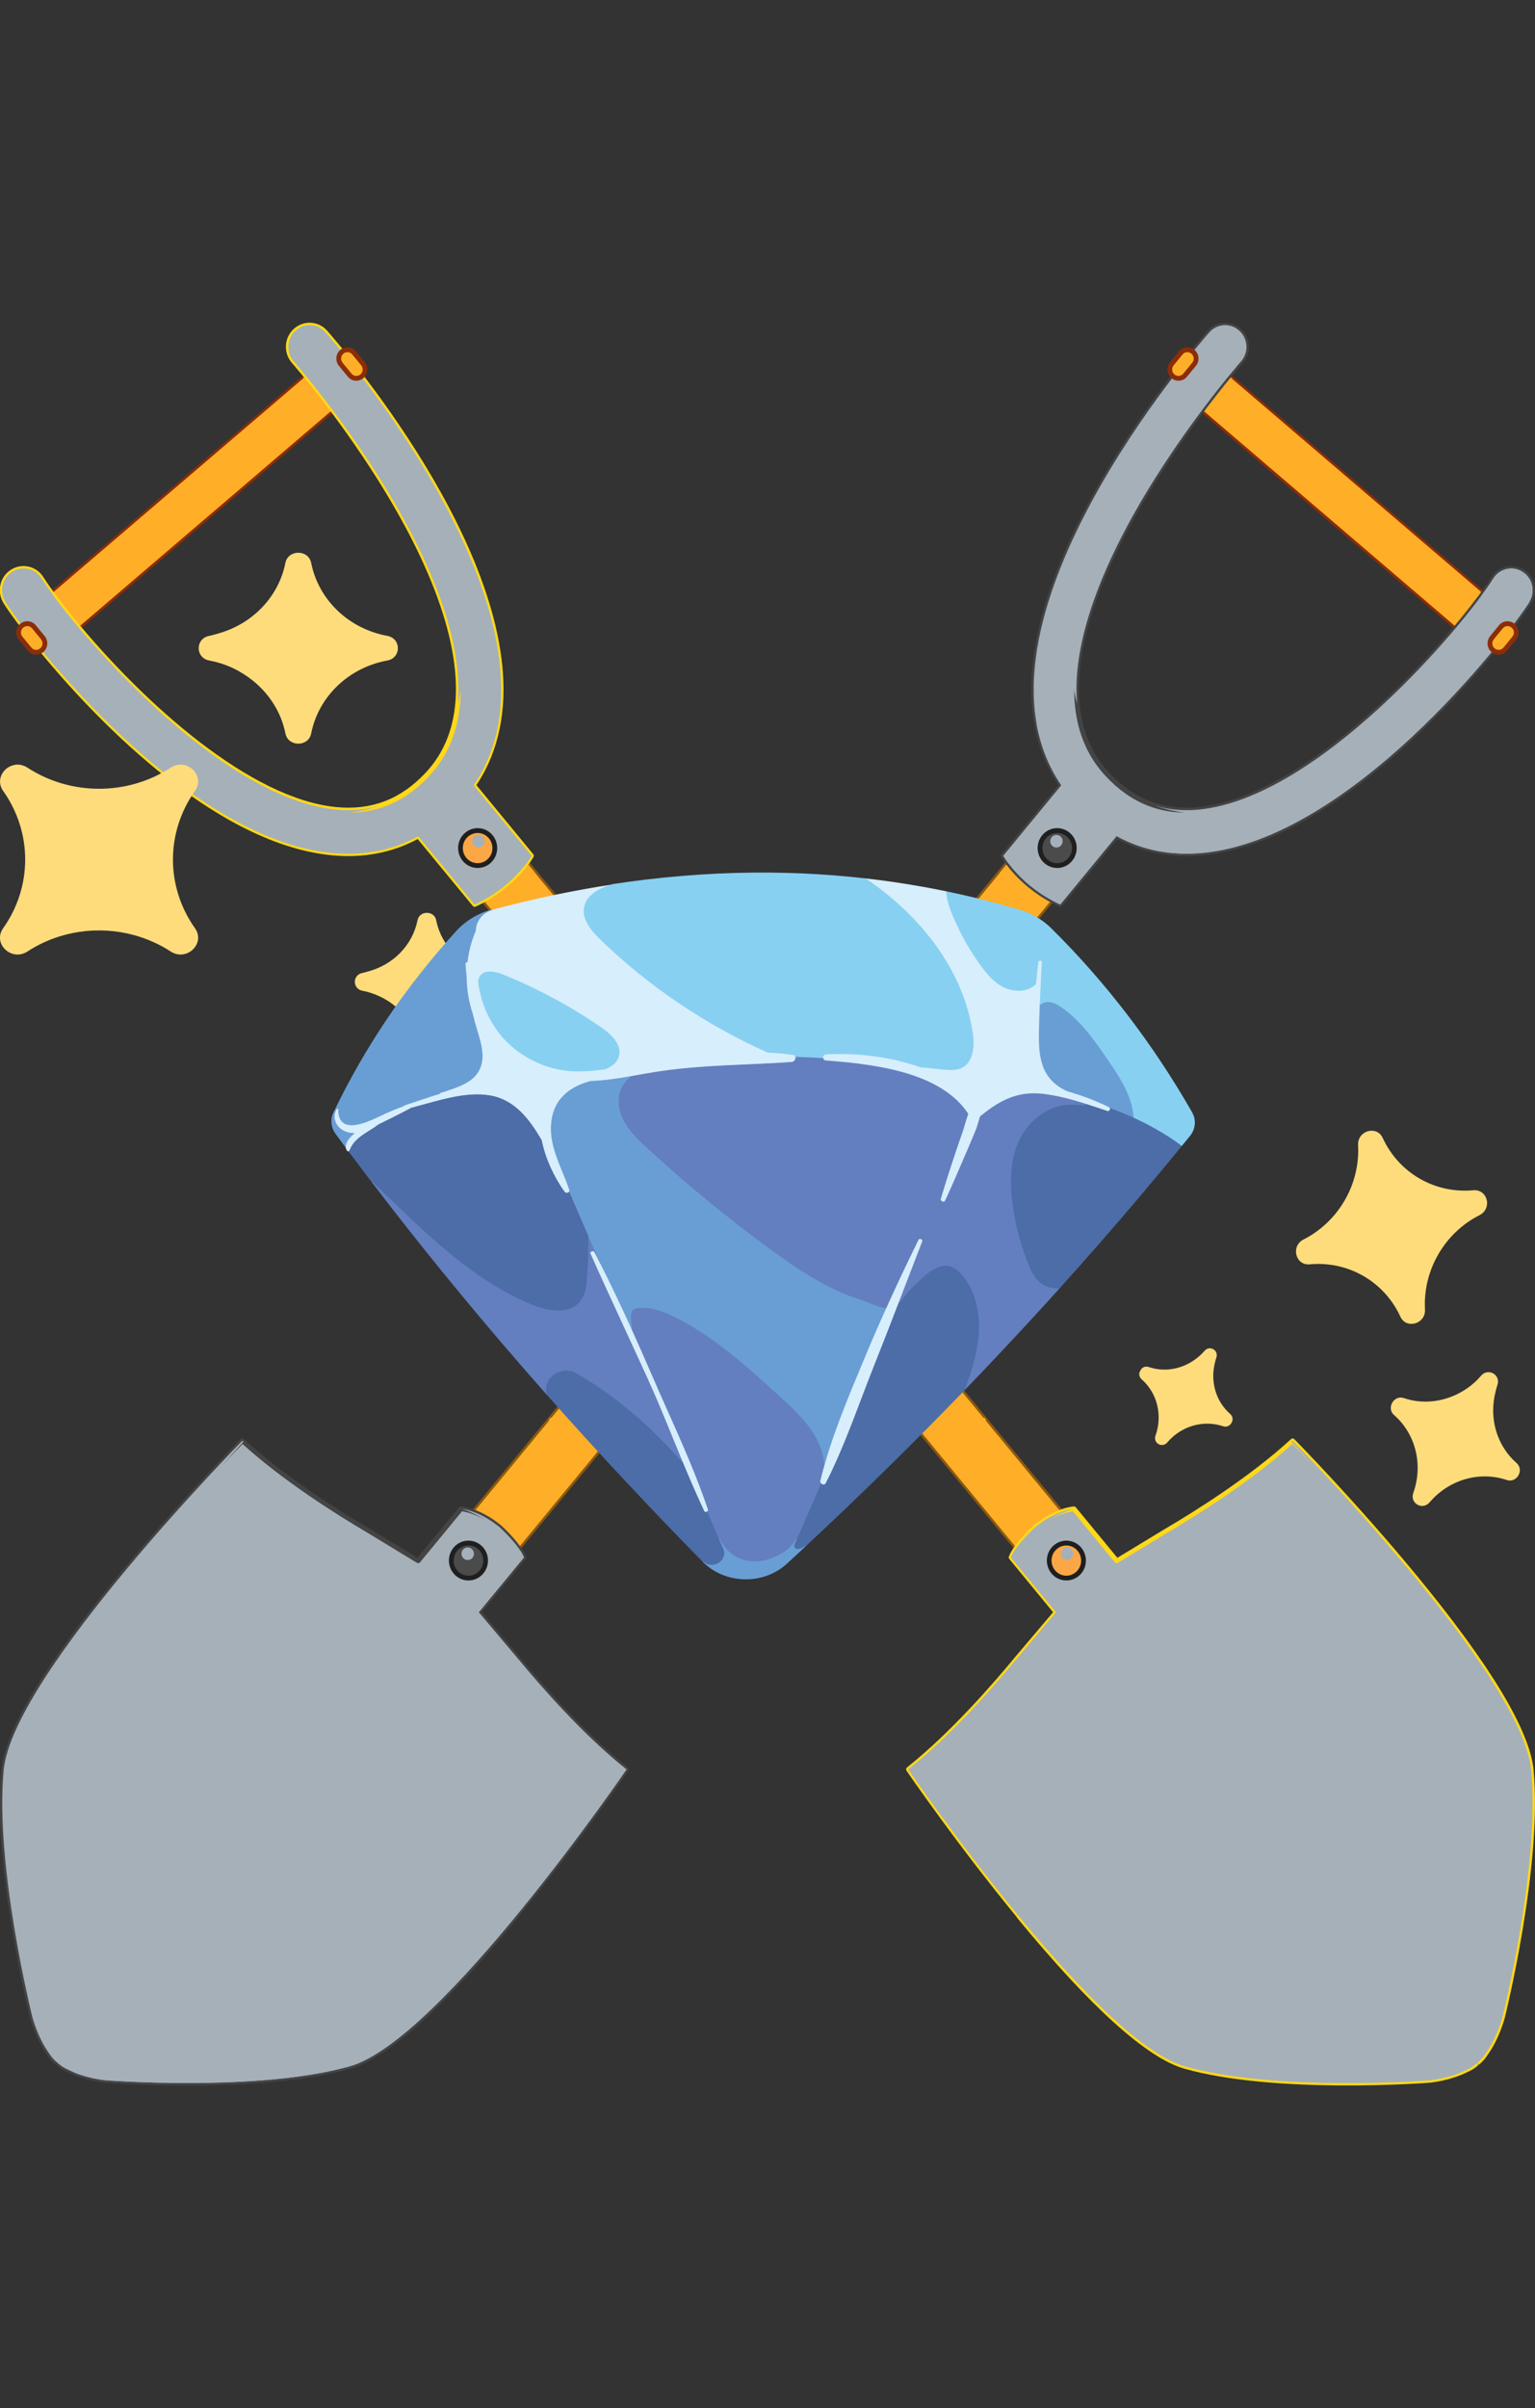 <svg width="176" height="276" viewBox="0 0 176 276" fill="none" xmlns="http://www.w3.org/2000/svg">
<rect x="0" y="0" width="176" height="276" fill="#333333" stroke="none"/>
<g clip-path="url(#clip0_3556_17923)">
<path d="M123.119 89.717L47.564 181.496C46.406 182.899 46.588 184.991 47.965 186.172C49.342 187.352 51.395 187.166 52.553 185.763L128.108 93.984L123.119 89.717Z" fill="#FFAE27"/>
<path d="M128.318 94.161L52.763 185.939C51.513 187.454 49.288 187.659 47.792 186.385C46.305 185.112 46.105 182.844 47.354 181.319L122.909 89.541C123.009 89.42 123.174 89.41 123.292 89.504L128.281 93.77C128.4 93.873 128.409 94.04 128.318 94.161ZM47.774 181.672C46.716 182.955 46.88 184.879 48.138 185.958C49.397 187.036 51.285 186.869 52.343 185.586L127.725 94.021L123.155 90.108L47.774 181.672Z" fill="#8B580E"/>
<g style="mix-blend-mode:screen">
<path d="M61.719 167.022C62.44 165.618 62.841 164.094 63.242 162.569C63.27 162.467 63.041 162.486 63.014 162.569C62.494 164.224 61.92 165.814 61.09 167.338C60.214 168.937 59.612 170.545 58.071 171.624C56.794 172.516 55.535 173.613 54.131 174.292C52.991 174.849 52.097 175.723 51.34 176.746C51.267 176.839 51.486 176.848 51.541 176.801C52.206 176.076 52.827 175.398 53.666 174.868C54.277 174.477 54.961 174.189 55.59 173.799C56.922 172.972 58.372 172.098 59.494 170.991C60.57 169.932 61.053 168.342 61.728 167.022H61.719Z" fill="#FFAE27"/>
</g>
<g style="mix-blend-mode:screen">
<path d="M63.197 167.152C64.419 164.837 65.376 162.495 65.841 159.892C65.869 159.743 65.559 159.78 65.531 159.892C64.975 162.439 63.963 164.81 62.677 167.059C61.327 169.42 59.831 172.005 57.888 173.901C56.064 175.686 53.839 176.931 51.787 178.4C49.862 179.776 48.512 181.747 46.679 183.206C46.542 183.308 46.807 183.373 46.889 183.318C48.932 181.886 50.355 179.748 52.443 178.317C54.596 176.848 56.812 175.574 58.7 173.734C60.515 171.958 62.002 169.365 63.197 167.124V167.152Z" fill="#FFAE27"/>
</g>
<g style="mix-blend-mode:screen">
<path d="M64.145 168.714C64.455 166.948 65.942 165.163 66.772 163.61C67.62 162.021 68.496 160.45 69.18 158.777C69.964 156.88 70.712 155.068 71.779 153.32C72.773 151.693 73.731 150.038 74.752 148.43C74.844 148.291 74.543 148.3 74.47 148.384C73.403 149.722 72.509 151.377 71.615 152.846C70.694 154.342 69.9 155.83 69.243 157.466C68.459 159.418 67.547 161.24 66.571 163.099C65.695 164.754 64.601 166.325 63.808 168.017C63.552 168.565 63.452 169.188 63.27 169.764C62.959 170.731 62.184 171.67 61.582 172.46C60.223 174.208 58.591 175.779 56.995 177.303C55.389 178.828 53.693 180.12 51.86 181.347C50.355 182.36 48.904 183.467 47.783 184.926C47.691 185.038 47.965 185.056 48.029 184.991C50.829 182.063 54.523 180.259 57.478 177.489C58.883 176.179 60.314 174.793 61.537 173.306C62.649 171.958 63.835 170.508 64.145 168.723V168.714Z" fill="#FFAE27"/>
</g>
<g style="mix-blend-mode:screen">
<path d="M69.59 161.268C70.457 160.161 71.204 158.888 71.98 157.717C73.694 155.123 75.4 152.529 77.133 149.936C78.647 147.677 80.197 145.381 81.502 142.983C82.204 141.69 82.842 140.361 83.599 139.088C84.147 138.167 84.739 137.312 85.086 136.28C85.122 136.159 84.849 136.187 84.812 136.28C83.992 138.446 82.514 140.435 81.438 142.49C80.261 144.749 78.829 146.896 77.434 149.025C76.029 151.182 74.543 153.292 73.147 155.448C72.381 156.638 71.597 157.81 70.776 158.962C70.648 159.148 70.283 159.771 69.9 160.338C70.238 159.548 70.493 158.683 70.894 158.005C71.825 156.452 72.527 154.733 73.439 153.162C74.296 151.674 75.035 150.103 75.883 148.616C76.33 147.826 76.631 147.063 77.188 146.329C77.489 145.929 77.79 145.446 77.917 144.963C77.945 144.851 77.698 144.879 77.671 144.963C77.297 146.162 76.166 147.026 75.674 148.188C74.953 149.871 73.877 151.507 72.965 153.087C72.135 154.528 71.341 155.988 70.593 157.475C70.292 158.07 69.946 158.618 69.681 159.232C69.371 159.948 69.134 160.886 68.678 161.509C68.55 161.677 68.851 161.732 68.952 161.705C69.28 161.639 69.389 161.5 69.59 161.24V161.268Z" fill="#FFAE27"/>
</g>
<g style="mix-blend-mode:screen">
<path d="M74.716 156.574C75.628 155.505 76.294 154.277 77.051 153.097C78.017 151.6 79.057 150.159 80.033 148.672C81.821 145.958 83.645 143.345 85.168 140.464C86.609 137.749 87.968 134.961 89.327 132.2C89.391 132.07 89.135 132.079 89.09 132.163C86.208 137.675 83.225 143.02 79.732 148.151C78.838 149.471 77.963 150.792 77.078 152.121C76.12 153.562 75.318 155.105 74.242 156.453C72.171 159.018 70.101 161.649 68.596 164.615C68.541 164.717 68.751 164.707 68.797 164.642C70.63 161.835 72.545 159.111 74.725 156.574H74.716Z" fill="#FFAE27"/>
</g>
<g style="mix-blend-mode:screen">
<path d="M87.448 139.711C88.397 137.926 89.446 136.169 90.44 134.421C91.306 132.887 92.027 131.158 92.738 129.541C93.577 127.635 94.48 125.776 95.41 123.907C95.447 123.833 95.292 123.833 95.264 123.889C91.489 130.666 88.15 137.693 84.712 144.647C84.666 144.74 84.849 144.73 84.885 144.675C85.852 143.085 86.582 141.365 87.457 139.72L87.448 139.711Z" fill="#FFAE27"/>
</g>
<g style="mix-blend-mode:screen">
<path d="M97.581 123.666C98.858 121.267 100.482 119.036 101.248 116.396C101.275 116.303 101.065 116.322 101.038 116.396C100.089 118.999 98.347 121.175 97.007 123.573C95.584 126.12 94.197 128.667 92.975 131.326C92.911 131.456 93.167 131.447 93.212 131.363C94.754 128.853 96.195 126.269 97.59 123.666H97.581Z" fill="#FFAE27"/>
</g>
<g style="mix-blend-mode:screen">
<path d="M96.368 128.546C97.271 127.171 98.293 125.823 99.323 124.54C101.394 121.946 103.555 119.455 105.698 116.917C107.869 114.342 109.328 111.312 111.18 108.514C113.123 105.586 115.43 102.983 117.61 100.24C117.701 100.129 117.418 100.101 117.355 100.175C115.138 102.741 112.785 105.176 110.842 107.965C108.918 110.726 107.431 113.785 105.334 116.425C104.257 117.782 103.053 119.027 101.959 120.366C100.974 121.556 100.108 122.848 99.15 124.066C97.134 126.613 95.62 129.383 93.915 132.125C93.851 132.237 94.079 132.228 94.133 132.163C94.954 131.001 95.593 129.727 96.377 128.546H96.368Z" fill="#FFAE27"/>
</g>
<g style="mix-blend-mode:screen">
<path d="M100.728 125.237C101.968 123.48 103.218 121.751 104.431 119.975C105.197 118.851 106.264 117.986 107.14 116.964C107.796 116.201 108.353 115.346 108.973 114.547C109.037 114.472 108.845 114.463 108.799 114.519C108.042 115.42 107.34 116.35 106.538 117.215C105.817 117.995 104.969 118.646 104.303 119.492C102.953 121.184 101.877 123.08 100.554 124.791C99.314 126.399 98.42 128.258 97.162 129.857C95.711 131.707 94.389 133.622 93.057 135.555C92.984 135.667 93.231 135.667 93.285 135.593C95.793 132.153 98.283 128.723 100.737 125.246L100.728 125.237Z" fill="#FFAE27"/>
</g>
<g style="mix-blend-mode:screen">
<path d="M109.721 108.42C111.162 106.673 112.201 104.646 113.132 102.592C113.168 102.508 113.013 102.518 112.986 102.573C111.928 104.618 110.742 106.58 109.301 108.365C107.814 110.205 106.255 111.953 104.896 113.896C104.841 113.979 105.024 113.979 105.069 113.924C106.556 112.037 108.198 110.289 109.73 108.439L109.721 108.42Z" fill="#FFAE27"/>
</g>
<g style="mix-blend-mode:screen">
<path d="M116.862 105.214C116.926 105.093 116.68 105.093 116.625 105.176C116.278 105.781 115.841 106.311 115.403 106.85C115.312 106.961 115.585 106.989 115.649 106.915C116.105 106.385 116.525 105.827 116.853 105.214H116.862Z" fill="#FFAE27"/>
</g>
<g style="mix-blend-mode:multiply">
<path d="M123.119 89.717L114.628 100.026C114.938 101.17 115.822 102.155 115.795 103.419C115.768 104.842 115.184 106.097 114.29 107.184C111.618 110.438 108.672 113.478 105.872 116.62C102.898 119.966 100.153 123.48 97.353 126.975C91.707 134.04 85.889 140.956 80.033 147.835C74.159 154.733 68.249 161.603 62.458 168.574C59.585 172.033 56.83 175.574 54.058 179.116C52.179 181.514 49.917 183.773 48.084 186.274C49.461 187.343 51.422 187.129 52.544 185.772L128.099 93.993L123.11 89.727L123.119 89.717Z" fill="#FFAE27"/>
</g>
<g style="mix-blend-mode:screen">
<path d="M58.417 170.136C61.5 166.641 64.501 163.108 67.383 159.436C69.873 156.266 72.408 153.124 75.382 150.419C82.614 141.607 89.956 132.906 97.417 124.279C104.932 115.597 111.226 105.957 117.619 96.41L47.573 181.496C47.08 182.091 46.834 182.806 46.816 183.522C50.364 178.809 54.495 174.579 58.426 170.136H58.417Z" fill="#FFAE27"/>
</g>
<path d="M167.308 72.176L137.101 46.343C136.07 45.46 135.933 43.889 136.8 42.838C137.666 41.788 139.208 41.648 140.238 42.532L170.446 68.365C171.476 69.248 171.613 70.819 170.747 71.869C169.88 72.92 168.339 73.059 167.308 72.176Z" fill="#FFAE27"/>
<path d="M170.947 72.046C169.99 73.217 168.275 73.366 167.126 72.39L136.918 46.557C135.769 45.581 135.623 43.833 136.581 42.662C137.538 41.49 139.253 41.342 140.402 42.318L170.61 68.151C171.759 69.127 171.905 70.875 170.947 72.046ZM137 43.015C136.234 43.954 136.353 45.348 137.265 46.129L167.472 71.962C168.393 72.743 169.762 72.622 170.528 71.693C171.294 70.763 171.175 69.359 170.263 68.579L140.056 42.745C139.135 41.964 137.767 42.085 137 43.015Z" fill="#8B2D08"/>
<g style="mix-blend-mode:screen">
<path d="M171.303 70.373C171.33 69.629 171.048 68.876 170.446 68.365L140.238 42.531C139.636 42.02 138.861 41.862 138.15 42.02L171.303 70.373Z" fill="#FFAE27"/>
</g>
<g style="mix-blend-mode:multiply">
<path d="M170.445 68.355L170.172 68.113C164.243 68.048 158.461 63.428 154.165 59.905C150.918 57.246 147.772 54.355 145.227 50.972C143.585 48.787 141.688 46.194 141.25 43.377L140.238 42.513C139.207 41.629 137.666 41.769 136.8 42.819C135.933 43.87 136.07 45.441 137.101 46.324L167.308 72.157C168.339 73.04 169.88 72.901 170.746 71.85C171.613 70.8 171.476 69.229 170.445 68.346V68.355Z" fill="#FFAE27"/>
</g>
<path d="M175.334 68.997C176.064 67.844 175.745 66.301 174.605 65.557C173.474 64.813 171.96 65.139 171.23 66.301C167.773 71.757 151.201 91.465 137.438 92.794C133.307 93.194 129.877 91.874 126.968 88.76C120.155 81.472 124.441 69.257 129.248 60.296C134.757 50.014 142.217 41.518 142.29 41.434C143.193 40.412 143.111 38.841 142.108 37.92C141.114 37 139.563 37.084 138.66 38.106C137.402 39.529 109.237 71.776 121.687 90.015L115.038 98.093C115.038 98.093 116.935 101.523 121.55 103.661L128.007 95.815C130.953 97.442 134.264 98.093 137.894 97.749C154.795 96.131 172.534 73.412 175.334 69.006V68.997Z" fill="#A6B0B9"/>
<path d="M171.403 74.686C165.995 81.258 151.913 96.68 137.931 98.019C134.346 98.362 131.035 97.74 128.09 96.159L121.769 103.828C121.687 103.921 121.559 103.959 121.45 103.903C116.807 101.746 114.892 98.362 114.81 98.214C114.755 98.112 114.764 97.991 114.837 97.898L121.359 89.978C110.651 73.896 130.543 47.477 136.909 39.742C137.757 38.711 138.314 38.069 138.469 37.902C138.952 37.353 139.618 37.028 140.348 36.991C141.068 36.954 141.761 37.205 142.299 37.697C143.394 38.701 143.503 40.384 142.564 41.527L142.5 41.602C142.454 41.657 142.008 42.169 141.278 43.052C139.135 45.645 133.708 52.543 129.494 60.407C124.733 69.285 120.465 81.379 127.168 88.546C130.014 91.595 133.37 92.887 137.42 92.497C147.225 91.558 159.318 80.784 167.363 71.014C168.904 69.136 170.236 67.361 171.011 66.134C171.832 64.841 173.519 64.498 174.76 65.316C175.371 65.715 175.79 66.329 175.936 67.054C176.091 67.779 175.954 68.523 175.562 69.145C174.924 70.159 173.492 72.139 171.403 74.677V74.686ZM121.477 103.317L127.807 95.629C127.889 95.527 128.026 95.499 128.144 95.564C131.045 97.163 134.319 97.805 137.876 97.461C142.464 97.024 154.886 93.882 170.984 74.323C173.063 71.804 174.477 69.843 175.106 68.848C175.425 68.346 175.526 67.76 175.407 67.175C175.289 66.598 174.951 66.106 174.468 65.79C173.474 65.13 172.124 65.409 171.467 66.45C170.683 67.695 169.333 69.489 167.773 71.386C159.665 81.239 147.443 92.106 137.466 93.064C133.243 93.473 129.74 92.125 126.776 88.946C119.845 81.537 124.168 69.201 129.011 60.156C133.252 52.245 138.706 45.32 140.858 42.708C141.588 41.816 142.044 41.304 142.09 41.248L142.144 41.183C142.901 40.263 142.81 38.925 141.935 38.116C141.506 37.716 140.95 37.521 140.375 37.549C139.791 37.577 139.262 37.837 138.87 38.274C138.715 38.441 138.159 39.083 137.32 40.105C134.611 43.396 127.825 52.097 123.301 61.82C117.783 73.682 117.318 83.108 121.915 89.847C121.988 89.95 121.979 90.089 121.897 90.182L115.375 98.112C115.804 98.79 117.692 101.504 121.477 103.317Z" fill="#444444"/>
<g style="mix-blend-mode:screen">
<path d="M115.649 98.976C116.215 98.186 116.78 97.386 117.364 96.606C118.476 95.118 119.717 93.324 121.276 92.283C122.052 91.762 122.845 91.576 123.657 92.143C124.168 92.506 124.66 92.868 125.153 93.213C123.329 91.056 121.842 88.63 120.975 85.897C119.461 81.118 119.817 76.099 121.158 71.321C122.964 64.897 126.047 59.124 129.558 53.519C133.115 47.858 137.073 42.466 141.579 37.549C140.621 37.047 139.417 37.233 138.66 38.088C137.402 39.51 109.237 71.757 121.687 89.996L115.038 98.074C115.038 98.074 115.229 98.427 115.64 98.967L115.649 98.976Z" fill="#A6B0B9"/>
</g>
<g style="mix-blend-mode:screen">
<path d="M132.495 92.339C134.903 93.222 137.648 93.436 140.037 93.241C145.026 92.832 149.432 90.164 153.344 87.152C161.325 81.007 168.457 73.728 174.03 65.288C172.999 64.944 171.841 65.325 171.23 66.292C167.773 71.749 151.201 91.456 137.438 92.785C135.669 92.953 134.027 92.804 132.495 92.339Z" fill="#A6B0B9"/>
</g>
<g style="mix-blend-mode:multiply">
<path d="M140.95 38.46C141.314 39.473 140.913 40.635 140.348 41.5C139.417 42.941 138.241 44.242 137.192 45.581C133.79 49.94 130.47 54.402 127.834 59.301C124.377 65.697 121.559 73.673 123.502 80.645C122.909 74.082 125.955 66.422 129.248 60.287C134.757 50.005 142.217 41.509 142.29 41.425C143.193 40.403 143.111 38.832 142.108 37.911C141.305 37.168 140.147 37.093 139.253 37.614C139.864 37.595 140.712 37.8 140.94 38.451L140.95 38.46Z" fill="#A6B0B9"/>
</g>
<g style="mix-blend-mode:multiply">
<path d="M175.334 68.997C176.064 67.844 175.745 66.301 174.605 65.557C173.474 64.813 171.96 65.139 171.23 66.301C170.892 66.84 170.418 67.519 169.835 68.309C170.291 68.002 170.783 67.797 171.294 67.872C172.069 67.993 172.069 69.229 171.878 69.777C171.458 71.032 170.601 72.111 169.771 73.105C168.804 74.258 167.864 75.457 166.861 76.573C164.234 79.501 161.416 82.318 158.461 84.902C153.235 89.475 146.896 94.142 139.919 95.23C134.62 96.066 129.038 94.858 124.824 91.362C122.015 89.038 120.027 86.027 118.814 82.68C119.243 85.283 120.155 87.756 121.696 90.015L115.047 98.093C115.047 98.093 116.944 101.523 121.559 103.661L128.017 95.815C130.963 97.442 134.273 98.093 137.903 97.749C154.804 96.131 172.543 73.412 175.343 69.006L175.334 68.997Z" fill="#A6B0B9"/>
</g>
<g style="mix-blend-mode:multiply">
<path d="M175.334 68.997C176.064 67.844 175.745 66.301 174.605 65.557C173.474 64.813 171.96 65.139 171.23 66.301C170.892 66.84 170.418 67.519 169.834 68.309C170.291 68.002 170.783 67.797 171.294 67.872C172.069 67.993 172.069 69.229 171.878 69.777C171.458 71.032 170.601 72.111 169.771 73.105C168.804 74.258 167.864 75.457 166.861 76.573C164.234 79.501 161.416 82.318 158.461 84.902C153.235 89.475 146.896 94.142 139.919 95.23C134.62 96.066 129.038 94.858 124.824 91.362C123.557 90.312 122.471 89.122 121.532 87.83C121.942 88.555 122.426 89.243 122.955 89.894C123.83 90.972 125.226 92.069 125.718 93.408C126.056 94.328 125.691 95.137 125.171 95.918C124.186 97.377 123.283 99.041 122.061 100.305C120.638 101.774 119.015 101.755 117.391 100.882C118.413 101.82 119.781 102.843 121.568 103.661L128.026 95.815C130.972 97.442 134.282 98.093 137.912 97.749C154.813 96.131 172.552 73.412 175.352 69.006L175.334 68.997Z" fill="#A6B0B9"/>
</g>
<path d="M135.888 42.996C135.532 43.423 134.903 43.479 134.483 43.117C134.063 42.754 134.009 42.122 134.364 41.685L135.386 40.44C135.742 40.012 136.371 39.956 136.791 40.319C137.21 40.681 137.265 41.323 136.909 41.75L135.888 42.996Z" fill="#FFAE27"/>
<path d="M137.119 41.927L136.097 43.172C135.65 43.721 134.848 43.786 134.31 43.331C133.772 42.875 133.708 42.057 134.155 41.508L135.176 40.263C135.623 39.714 136.426 39.649 136.964 40.105C137.502 40.56 137.566 41.378 137.119 41.927ZM134.565 41.871C134.31 42.187 134.346 42.652 134.656 42.912C134.966 43.172 135.422 43.135 135.678 42.819L136.699 41.574C136.955 41.267 136.918 40.793 136.608 40.532C136.298 40.272 135.842 40.309 135.587 40.625L134.565 41.871Z" fill="#8B2D08"/>
<path d="M172.589 74.388C172.233 74.816 171.604 74.872 171.184 74.509C170.765 74.147 170.71 73.515 171.066 73.078L172.087 71.832C172.443 71.404 173.063 71.349 173.492 71.711C173.911 72.074 173.966 72.706 173.61 73.143L172.589 74.388Z" fill="#FFAE27"/>
<path d="M173.82 73.319L172.799 74.565C172.352 75.114 171.549 75.179 171.011 74.723C170.473 74.268 170.409 73.45 170.856 72.901L171.877 71.656C172.324 71.107 173.127 71.042 173.665 71.497C174.203 71.953 174.267 72.771 173.82 73.319ZM171.276 73.264C171.02 73.58 171.057 74.044 171.367 74.305C171.677 74.565 172.133 74.528 172.388 74.212L173.41 72.966C173.665 72.659 173.629 72.185 173.319 71.925C173.008 71.665 172.552 71.702 172.297 72.018L171.276 73.264Z" fill="#8B2D08"/>
<path d="M122.718 98.483C122.015 99.329 120.775 99.441 119.945 98.734C119.115 98.019 119.005 96.754 119.699 95.908C120.401 95.062 121.641 94.951 122.471 95.657C123.301 96.373 123.411 97.638 122.718 98.483Z" fill="#4B4B4B"/>
<path d="M122.927 98.66C122.134 99.627 120.72 99.748 119.772 98.939C118.823 98.13 118.704 96.689 119.498 95.722C120.291 94.756 121.705 94.635 122.654 95.444C123.602 96.252 123.721 97.693 122.927 98.66ZM119.918 96.085C119.316 96.819 119.407 97.907 120.127 98.52C120.839 99.134 121.915 99.041 122.517 98.307C123.119 97.572 123.028 96.485 122.307 95.871C121.587 95.258 120.519 95.35 119.918 96.085Z" fill="#1F1F1F"/>
<path d="M121.678 96.875C121.422 97.182 120.975 97.219 120.674 96.968C120.374 96.717 120.337 96.252 120.583 95.945C120.839 95.639 121.286 95.602 121.587 95.853C121.888 96.103 121.924 96.568 121.678 96.875Z" fill="#A6B0B9"/>
<path d="M71.834 202.792C66.981 198.944 62.157 193.459 59.357 190.066L54.888 184.777L60.068 178.493C59.566 177.099 57.277 175.016 57.277 175.016C54.806 173.008 52.845 172.925 52.845 172.925L47.938 178.893L42.256 175.444C38.489 173.222 32.351 169.337 27.79 165.135C27.79 165.135 1.487 191.833 0.429 202.876C-0.62 213.92 3.73 231.229 3.73 231.229C3.73 231.229 4.323 233.525 5.636 235.337C5.883 235.737 6.202 236.09 6.567 236.397C6.576 236.406 6.594 236.425 6.603 236.434C6.621 236.444 6.631 236.462 6.649 236.472C7.005 236.788 7.406 237.048 7.834 237.225C9.814 238.228 12.139 238.424 12.139 238.424C12.139 238.424 29.624 239.79 40.112 236.815C50.601 233.841 71.825 202.802 71.825 202.802L71.834 202.792Z" fill="#A6B0B9"/>
<path d="M59.384 219.767C50.929 230.039 44.472 235.858 40.194 237.076C29.779 240.032 12.304 238.712 12.13 238.693C12.03 238.693 9.732 238.479 7.725 237.466C7.306 237.299 6.877 237.029 6.476 236.676L6.594 236.416L6.421 236.63C6.421 236.63 6.384 236.592 6.375 236.592C5.983 236.267 5.646 235.886 5.399 235.477C4.086 233.664 3.484 231.387 3.457 231.294C3.411 231.117 -0.903 213.808 0.146 202.839C0.575 198.34 5.08 190.847 13.535 180.575C20.421 172.209 27.508 165.005 27.581 164.93C27.681 164.828 27.845 164.819 27.955 164.93C32.606 169.216 38.981 173.213 42.374 175.202L47.865 178.53L52.626 172.748C52.681 172.683 52.763 172.646 52.845 172.646C52.927 172.646 54.915 172.757 57.432 174.793C57.542 174.886 59.785 176.95 60.305 178.391C60.342 178.484 60.324 178.586 60.26 178.66L55.234 184.768L59.557 189.871C62.075 192.93 67.045 198.637 71.989 202.56C72.098 202.653 72.126 202.82 72.043 202.932C71.989 203.016 66.252 211.382 59.366 219.748L59.384 219.767ZM13.973 180.929C5.709 190.968 1.122 198.563 0.702 202.895C-0.328 213.762 3.958 230.987 3.995 231.154C3.995 231.173 4.597 233.423 5.855 235.17C6.083 235.542 6.384 235.877 6.74 236.183L6.786 236.221L6.831 236.258C7.187 236.565 7.561 236.806 7.944 236.964C9.868 237.94 12.149 238.145 12.167 238.145C12.34 238.154 29.724 239.474 40.048 236.546C44.153 235.384 50.701 229.453 58.965 219.414C65.221 211.81 70.529 204.215 71.469 202.848C66.544 198.898 61.655 193.274 59.156 190.243L54.687 184.963C54.596 184.861 54.596 184.712 54.687 184.6L59.758 178.437C59.183 177.127 57.122 175.23 57.104 175.212C55.097 173.585 53.438 173.269 52.972 173.204L48.157 179.051C48.075 179.153 47.929 179.181 47.81 179.107L42.128 175.658C38.772 173.678 32.478 169.746 27.809 165.488C26.659 166.669 20.229 173.315 13.973 180.91V180.929Z" fill="#444444"/>
<g style="mix-blend-mode:multiply">
<path d="M71.834 202.793C66.982 198.944 62.157 193.459 59.357 190.066L54.888 184.777L60.068 178.493C59.566 177.099 57.277 175.016 57.277 175.016C55.161 173.297 53.419 172.99 52.972 172.934C54.897 173.566 58.034 175.128 56.155 177.015C56.037 177.127 55.909 177.136 55.772 177.052C54.34 176.095 52.316 176.076 51.258 177.638C50.209 179.19 50.929 180.771 52.443 181.616C52.608 181.709 52.644 181.895 52.535 182.044C49.908 185.846 46.643 189.007 43.605 192.455C41.043 195.365 38.726 198.581 35.497 200.775C35.297 200.915 35.05 200.738 35.078 200.506C35.424 197.159 37.568 194.203 39.337 191.461C41.225 188.542 42.994 185.539 45.019 182.723C41.289 186.395 38.817 191.377 35.506 195.393C33.272 198.117 31.028 200.84 28.93 203.676C27.827 205.172 26.641 206.669 25.729 208.305C25.009 209.597 23.595 213.064 26.523 212.442C28.52 212.014 30.29 210.768 32.004 209.69C33.719 208.621 35.415 207.487 37.148 206.437C38.598 205.563 40.203 204.642 41.936 204.782C42.119 204.8 42.192 205.014 42.137 205.172C40.851 208.63 38.106 211.252 35.78 213.994C32.916 217.368 29.925 220.659 26.751 223.727C23.075 227.297 18.186 231.47 12.842 231.712C6.64 231.991 4.779 225.67 3.676 220.557C2.18 213.65 1.596 205.907 4.022 199.149C5.244 195.746 7.059 192.669 8.984 189.639C11.355 185.893 13.882 182.258 16.572 178.744C20.147 174.068 23.96 169.578 27.909 165.228C27.863 165.191 27.827 165.153 27.781 165.116C27.781 165.116 1.478 191.814 0.42 202.858C-0.629 213.901 3.721 231.21 3.721 231.21C3.721 231.21 4.314 233.506 5.627 235.319C5.874 235.719 6.193 236.072 6.558 236.379C6.567 236.388 6.585 236.406 6.594 236.416C6.612 236.425 6.622 236.444 6.64 236.453C6.995 236.769 7.397 237.029 7.825 237.206C9.805 238.21 12.13 238.405 12.13 238.405C12.13 238.405 29.614 239.772 40.103 236.797C50.592 233.822 71.816 202.783 71.816 202.783L71.834 202.793Z" fill="#A6B0B9"/>
</g>
<g style="mix-blend-mode:multiply">
<path d="M71.834 202.793C66.982 198.944 62.157 193.46 59.357 190.067L54.888 184.777L60.068 178.493C59.986 178.27 59.849 178.019 59.694 177.768C56.119 181.607 52.881 185.763 49.324 189.62C48.257 190.773 47.181 191.907 46.095 193.032C47.536 191.842 49.014 190.643 50.601 189.685C51.358 189.23 52.106 188.877 53 189.1C54.377 189.434 55.626 190.801 56.621 191.712C58.153 193.125 59.494 194.687 60.944 196.193C62.777 198.108 65.504 200.385 64.802 203.406C64.109 206.399 61.71 208.835 59.813 211.094C56.912 214.543 53.83 217.815 50.674 221.022C45.375 226.404 39.957 231.731 32.925 234.678C26.103 237.541 19.099 238.015 11.82 237.727C10.726 237.68 9.631 237.624 8.528 237.522C10.325 238.257 12.149 238.415 12.149 238.415C12.149 238.415 29.633 239.781 40.121 236.806C50.61 233.832 71.834 202.793 71.834 202.793Z" fill="#A6B0B9"/>
</g>
<path d="M55.216 180.139C54.514 180.985 53.273 181.096 52.443 180.39C51.613 179.674 51.504 178.41 52.197 177.564C52.899 176.718 54.14 176.606 54.97 177.313C55.8 178.029 55.909 179.293 55.216 180.139Z" fill="#4B4B4B"/>
<path d="M55.426 180.315C54.632 181.282 53.219 181.403 52.27 180.594C51.322 179.785 51.203 178.344 51.996 177.378C52.79 176.411 54.204 176.29 55.152 177.099C56.101 177.908 56.219 179.348 55.426 180.315ZM52.416 177.74C51.814 178.475 51.905 179.562 52.626 180.176C53.337 180.789 54.413 180.696 55.015 179.962C55.617 179.228 55.526 178.14 54.806 177.526C54.085 176.913 53.018 177.006 52.416 177.74Z" fill="#1F1F1F"/>
<path d="M54.176 178.53C53.921 178.837 53.474 178.874 53.173 178.623C52.872 178.363 52.836 177.908 53.082 177.601C53.328 177.294 53.784 177.257 54.085 177.508C54.386 177.768 54.423 178.224 54.176 178.53Z" fill="#A6B0B9"/>
<g style="mix-blend-mode:multiply">
<path d="M46.624 180.408C46.624 180.408 31.566 200.385 26.824 209.495C26.824 209.495 25.647 212.284 27.453 211.838C29.259 211.391 49.041 190.597 53.273 186.097C53.273 186.097 30.636 208.426 29.897 207.617C29.149 206.799 46.624 180.417 46.624 180.417V180.408Z" fill="#A6B0B9"/>
</g>
<g style="mix-blend-mode:screen">
<path d="M27.736 167.217C27.736 167.217 12.514 185.103 7.543 195.393C2.572 205.693 5.135 219.832 5.135 219.832C5.135 219.832 5.436 202.04 9.349 195.997C13.261 189.955 29.013 169.96 29.013 169.96L44.545 178.623L27.736 167.208V167.217Z" fill="#A6B0B9"/>
</g>
<g style="mix-blend-mode:screen">
<path d="M52.963 173.501C52.963 173.501 40.012 189.49 36.391 196.992C36.391 196.992 49.734 180.175 52.963 173.501Z" fill="#A6B0B9"/>
</g>
<path d="M52.861 89.717L128.416 181.496C129.575 182.899 129.392 184.991 128.015 186.172C126.638 187.352 124.586 187.166 123.427 185.763L47.872 93.984L52.861 89.717Z" fill="#FFAE27"/>
<path d="M47.663 94.161L123.218 185.939C124.467 187.454 126.693 187.659 128.188 186.385C129.675 185.112 129.876 182.844 128.626 181.319L53.071 89.541C52.971 89.42 52.807 89.41 52.688 89.504L47.699 93.77C47.581 93.873 47.572 94.04 47.663 94.161ZM128.207 181.672C129.265 182.955 129.1 184.879 127.842 185.958C126.583 187.036 124.695 186.869 123.637 185.586L48.255 94.021L52.825 90.108L128.207 181.672Z" fill="#8B580E"/>
<g style="mix-blend-mode:screen">
<path d="M114.261 167.022C113.541 165.618 113.139 164.094 112.738 162.569C112.711 162.467 112.939 162.486 112.966 162.569C113.486 164.224 114.061 165.814 114.891 167.338C115.766 168.937 116.368 170.545 117.909 171.624C119.186 172.516 120.445 173.613 121.85 174.292C122.99 174.849 123.883 175.723 124.64 176.746C124.713 176.839 124.494 176.848 124.44 176.801C123.774 176.076 123.154 175.398 122.315 174.868C121.704 174.477 121.02 174.189 120.39 173.799C119.059 172.972 117.608 172.098 116.487 170.991C115.41 169.932 114.927 168.342 114.252 167.022H114.261Z" fill="#FFAE27"/>
</g>
<g style="mix-blend-mode:screen">
<path d="M112.784 167.152C111.562 164.837 110.604 162.495 110.139 159.892C110.111 159.743 110.422 159.78 110.449 159.892C111.005 162.439 112.018 164.81 113.304 167.059C114.653 169.42 116.149 172.005 118.092 173.901C119.916 175.686 122.141 176.931 124.194 178.4C126.118 179.776 127.468 181.747 129.301 183.206C129.438 183.308 129.173 183.373 129.091 183.318C127.048 181.886 125.626 179.748 123.537 178.317C121.384 176.848 119.168 175.574 117.28 173.734C115.465 171.958 113.979 169.365 112.784 167.124V167.152Z" fill="#FFAE27"/>
</g>
<g style="mix-blend-mode:screen">
<path d="M111.835 168.714C111.525 166.948 110.038 165.163 109.208 163.61C108.36 162.021 107.485 160.45 106.801 158.777C106.016 156.88 105.268 155.068 104.201 153.32C103.207 151.693 102.249 150.038 101.228 148.43C101.137 148.291 101.438 148.3 101.511 148.384C102.578 149.722 103.472 151.377 104.365 152.846C105.287 154.342 106.08 155.83 106.737 157.466C107.521 159.418 108.433 161.24 109.409 163.099C110.285 164.754 111.379 166.325 112.173 168.017C112.428 168.565 112.528 169.188 112.711 169.764C113.021 170.731 113.796 171.67 114.398 172.46C115.757 174.208 117.39 175.779 118.986 177.303C120.591 178.828 122.287 180.12 124.121 181.347C125.626 182.36 127.076 183.467 128.198 184.926C128.289 185.038 128.015 185.056 127.951 184.991C125.151 182.063 121.457 180.259 118.502 177.489C117.098 176.179 115.666 174.793 114.444 173.306C113.331 171.958 112.145 170.508 111.835 168.723V168.714Z" fill="#FFAE27"/>
</g>
<g style="mix-blend-mode:screen">
<path d="M106.39 161.268C105.524 160.161 104.776 158.888 104.001 157.717C102.286 155.123 100.58 152.529 98.847 149.936C97.333 147.677 95.783 145.381 94.479 142.983C93.776 141.69 93.138 140.361 92.381 139.088C91.834 138.167 91.241 137.312 90.894 136.28C90.858 136.159 91.131 136.187 91.168 136.28C91.989 138.446 93.466 140.435 94.543 142.49C95.719 144.749 97.151 146.896 98.546 149.025C99.951 151.182 101.438 153.292 102.833 155.448C103.599 156.638 104.384 157.81 105.204 158.962C105.332 159.148 105.697 159.771 106.08 160.338C105.743 159.548 105.487 158.683 105.086 158.005C104.156 156.452 103.453 154.733 102.541 153.162C101.684 151.674 100.945 150.103 100.097 148.616C99.65 147.826 99.349 147.063 98.793 146.329C98.492 145.929 98.191 145.446 98.063 144.963C98.036 144.851 98.282 144.879 98.309 144.963C98.683 146.162 99.814 147.026 100.307 148.188C101.027 149.871 102.103 151.507 103.016 153.087C103.846 154.528 104.639 155.988 105.387 157.475C105.688 158.07 106.034 158.618 106.299 159.232C106.609 159.948 106.846 160.886 107.302 161.509C107.43 161.677 107.129 161.732 107.029 161.705C106.7 161.639 106.591 161.5 106.39 161.24V161.268Z" fill="#FFAE27"/>
</g>
<g style="mix-blend-mode:screen">
<path d="M101.264 156.574C100.352 155.505 99.686 154.277 98.93 153.097C97.963 151.6 96.923 150.159 95.947 148.672C94.159 145.958 92.335 143.345 90.812 140.464C89.371 137.749 88.012 134.961 86.653 132.2C86.589 132.07 86.845 132.079 86.89 132.163C89.772 137.675 92.755 143.02 96.248 148.151C97.142 149.471 98.017 150.792 98.902 152.121C99.86 153.562 100.662 155.105 101.739 156.453C103.809 159.018 105.879 161.649 107.384 164.615C107.439 164.717 107.229 164.707 107.184 164.642C105.35 161.835 103.435 159.111 101.255 156.574H101.264Z" fill="#FFAE27"/>
</g>
<g style="mix-blend-mode:screen">
<path d="M88.532 139.711C87.584 137.926 86.535 136.169 85.54 134.421C84.674 132.887 83.954 131.158 83.242 129.541C82.403 127.635 81.5 125.776 80.57 123.907C80.533 123.833 80.688 123.833 80.716 123.889C84.492 130.666 87.83 137.693 91.268 144.647C91.314 144.74 91.131 144.73 91.095 144.675C90.128 143.085 89.398 141.365 88.523 139.72L88.532 139.711Z" fill="#FFAE27"/>
</g>
<g style="mix-blend-mode:screen">
<path d="M78.399 123.666C77.122 121.267 75.499 119.036 74.733 116.396C74.705 116.303 74.915 116.322 74.942 116.396C75.891 118.999 77.633 121.175 78.974 123.573C80.397 126.12 81.783 128.667 83.005 131.326C83.069 131.456 82.813 131.447 82.768 131.363C81.226 128.853 79.785 126.269 78.39 123.666H78.399Z" fill="#FFAE27"/>
</g>
<g style="mix-blend-mode:screen">
<path d="M79.612 128.546C78.709 127.171 77.688 125.823 76.657 124.54C74.587 121.946 72.425 119.455 70.282 116.917C68.111 114.342 66.652 111.312 64.8 108.514C62.858 105.586 60.55 102.983 58.37 100.24C58.279 100.129 58.562 100.101 58.626 100.175C60.842 102.741 63.195 105.176 65.138 107.965C67.062 110.726 68.549 113.785 70.647 116.425C71.723 117.782 72.927 119.027 74.021 120.366C75.006 121.556 75.873 122.848 76.83 124.066C78.846 126.613 80.36 129.383 82.066 132.125C82.129 132.237 81.901 132.228 81.847 132.163C81.026 131.001 80.387 129.727 79.603 128.546H79.612Z" fill="#FFAE27"/>
</g>
<g style="mix-blend-mode:screen">
<path d="M75.252 125.237C74.012 123.48 72.763 121.751 71.549 119.975C70.783 118.851 69.716 117.986 68.841 116.964C68.184 116.201 67.628 115.346 67.007 114.547C66.944 114.472 67.135 114.463 67.181 114.519C67.938 115.42 68.64 116.35 69.443 117.215C70.163 117.995 71.011 118.646 71.677 119.492C73.027 121.184 74.103 123.08 75.426 124.791C76.666 126.399 77.56 128.258 78.819 129.857C80.269 131.707 81.591 133.622 82.923 135.555C82.996 135.667 82.75 135.667 82.695 135.593C80.187 132.153 77.697 128.723 75.243 125.246L75.252 125.237Z" fill="#FFAE27"/>
</g>
<g style="mix-blend-mode:screen">
<path d="M66.26 108.42C64.819 106.673 63.779 104.646 62.848 102.592C62.812 102.508 62.967 102.518 62.994 102.573C64.052 104.618 65.238 106.58 66.679 108.365C68.166 110.205 69.725 111.953 71.084 113.896C71.139 113.979 70.957 113.979 70.911 113.924C69.424 112.037 67.783 110.289 66.25 108.439L66.26 108.42Z" fill="#FFAE27"/>
</g>
<g style="mix-blend-mode:screen">
<path d="M59.118 105.214C59.054 105.093 59.3 105.093 59.355 105.176C59.702 105.781 60.14 106.311 60.577 106.85C60.669 106.961 60.395 106.989 60.331 106.915C59.875 106.385 59.456 105.827 59.127 105.214H59.118Z" fill="#FFAE27"/>
</g>
<g style="mix-blend-mode:multiply">
<path d="M52.861 89.717L61.353 100.026C61.043 101.17 60.158 102.155 60.185 103.419C60.213 104.842 60.796 106.097 61.69 107.184C64.362 110.438 67.308 113.478 70.108 116.62C73.082 119.966 75.827 123.48 78.627 126.975C84.273 134.04 90.092 140.956 95.947 147.835C101.821 154.733 107.731 161.603 113.522 168.574C116.395 172.033 119.15 175.574 121.922 179.116C123.801 181.514 126.063 183.773 127.896 186.274C126.519 187.343 124.558 187.129 123.437 185.772L47.882 93.993L52.87 89.727L52.861 89.717Z" fill="#FFAE27"/>
</g>
<g style="mix-blend-mode:screen">
<path d="M117.563 170.136C114.48 166.641 111.479 163.108 108.597 159.436C106.107 156.266 103.572 153.124 100.599 150.419C93.366 141.607 86.024 132.906 78.563 124.279C71.048 115.597 64.755 105.957 58.361 96.41L128.407 181.496C128.9 182.091 129.146 182.806 129.164 183.522C125.616 178.809 121.485 174.579 117.554 170.136H117.563Z" fill="#FFAE27"/>
</g>
<path d="M8.672 72.176L38.88 46.343C39.91 45.46 40.047 43.889 39.181 42.838C38.314 41.788 36.773 41.648 35.742 42.532L5.535 68.365C4.504 69.248 4.367 70.819 5.234 71.869C6.1 72.92 7.641 73.059 8.672 72.176Z" fill="#FFAE27"/>
<path d="M5.033 72.046C5.991 73.217 7.705 73.366 8.855 72.39L39.062 46.557C40.211 45.581 40.357 43.833 39.399 42.662C38.442 41.49 36.727 41.342 35.578 42.318L5.37 68.151C4.221 69.127 4.075 70.875 5.033 72.046ZM38.98 43.015C39.746 43.954 39.627 45.348 38.715 46.129L8.508 71.962C7.587 72.743 6.219 72.622 5.453 71.693C4.686 70.763 4.805 69.359 5.717 68.579L35.925 42.745C36.846 41.964 38.214 42.085 38.98 43.015Z" fill="#8B2D08"/>
<g style="mix-blend-mode:screen">
<path d="M4.677 70.373C4.65 69.629 4.933 68.876 5.535 68.365L35.742 42.531C36.344 42.02 37.119 41.862 37.831 42.02L4.677 70.373Z" fill="#FFAE27"/>
</g>
<g style="mix-blend-mode:multiply">
<path d="M5.535 68.355L5.808 68.113C11.737 68.048 17.519 63.428 21.815 59.905C25.062 57.246 28.209 54.355 30.753 50.972C32.395 48.787 34.292 46.194 34.73 43.377L35.742 42.513C36.773 41.629 38.314 41.769 39.181 42.819C40.047 43.87 39.91 45.441 38.88 46.324L8.672 72.157C7.642 73.04 6.1 72.901 5.234 71.85C4.367 70.8 4.504 69.229 5.535 68.346V68.355Z" fill="#FFAE27"/>
</g>
<path d="M0.646 68.997C-0.084 67.844 0.236 66.301 1.376 65.557C2.507 64.813 4.021 65.139 4.75 66.301C8.207 71.757 24.779 91.465 38.542 92.794C42.674 93.194 46.103 91.874 49.013 88.76C55.826 81.472 51.539 69.257 46.732 60.296C41.224 50.014 33.763 41.518 33.69 41.434C32.787 40.412 32.869 38.841 33.872 37.92C34.867 37 36.417 37.084 37.32 38.106C38.579 39.529 66.743 71.776 54.293 90.015L60.942 98.093C60.942 98.093 59.045 101.523 54.43 103.661L47.973 95.815C45.027 97.442 41.716 98.093 38.086 97.749C21.186 96.131 3.446 73.412 0.646 69.006V68.997Z" fill="#A6B0B9"/>
<path d="M4.577 74.686C9.986 81.258 24.068 96.68 38.05 98.019C41.634 98.362 44.945 97.74 47.891 96.159L54.211 103.828C54.293 103.921 54.421 103.959 54.531 103.903C59.173 101.746 61.088 98.362 61.17 98.214C61.225 98.112 61.216 97.991 61.143 97.898L54.622 89.978C65.329 73.896 45.437 47.477 39.071 39.742C38.223 38.711 37.666 38.069 37.511 37.902C37.028 37.353 36.362 37.028 35.633 36.991C34.912 36.954 34.219 37.205 33.681 37.697C32.586 38.701 32.477 40.384 33.416 41.527L33.48 41.602C33.526 41.657 33.973 42.169 34.702 43.052C36.846 45.645 42.272 52.543 46.486 60.407C51.247 69.285 55.516 81.379 48.812 88.546C45.966 91.595 42.61 92.887 38.56 92.497C28.756 91.558 16.662 80.784 8.617 71.014C7.076 69.136 5.744 67.361 4.969 66.134C4.148 64.841 2.461 64.498 1.221 65.316C0.61 65.715 0.19 66.329 0.044 67.054C-0.111 67.779 0.026 68.523 0.418 69.145C1.056 70.159 2.488 72.139 4.577 74.677V74.686ZM54.503 103.317L48.173 95.629C48.091 95.527 47.955 95.499 47.836 95.564C44.936 97.163 41.661 97.805 38.104 97.461C33.517 97.024 21.094 93.882 4.997 74.323C2.917 71.804 1.503 69.843 0.874 68.848C0.555 68.346 0.454 67.76 0.573 67.175C0.692 66.598 1.029 66.106 1.512 65.79C2.507 65.13 3.856 65.409 4.513 66.45C5.298 67.695 6.647 69.489 8.207 71.386C16.315 81.239 28.537 92.106 38.515 93.064C42.738 93.473 46.24 92.125 49.204 88.946C56.136 81.537 51.812 69.201 46.969 60.156C42.728 52.245 37.274 45.32 35.122 42.708C34.392 41.816 33.936 41.304 33.891 41.248L33.836 41.183C33.079 40.263 33.17 38.925 34.046 38.116C34.474 37.716 35.031 37.521 35.605 37.549C36.189 37.577 36.718 37.837 37.11 38.274C37.265 38.441 37.822 39.083 38.661 40.105C41.37 43.396 48.155 52.097 52.679 61.82C58.197 73.682 58.662 83.108 54.065 89.847C53.992 89.95 54.002 90.089 54.084 90.182L60.605 98.112C60.176 98.79 58.288 101.504 54.503 103.317Z" fill="#FFD818"/>
<g style="mix-blend-mode:screen">
<path d="M60.331 98.976C59.766 98.186 59.2 97.386 58.617 96.606C57.504 95.118 56.263 93.324 54.704 92.283C53.928 91.762 53.135 91.576 52.323 92.143C51.812 92.506 51.32 92.868 50.828 93.213C52.652 91.056 54.138 88.63 55.005 85.897C56.519 81.118 56.163 76.099 54.822 71.321C53.017 64.897 49.934 59.124 46.422 53.519C42.865 47.858 38.907 42.466 34.401 37.549C35.359 37.047 36.563 37.233 37.32 38.088C38.579 39.51 66.743 71.757 54.293 89.996L60.942 98.074C60.942 98.074 60.751 98.427 60.34 98.967L60.331 98.976Z" fill="#A6B0B9"/>
</g>
<g style="mix-blend-mode:screen">
<path d="M43.486 92.339C41.078 93.222 38.332 93.436 35.943 93.241C30.954 92.832 26.549 90.164 22.636 87.152C14.655 81.007 7.523 73.728 1.95 65.288C2.981 64.944 4.139 65.325 4.75 66.292C8.207 71.749 24.779 91.456 38.542 92.785C40.312 92.953 41.953 92.804 43.486 92.339Z" fill="#A6B0B9"/>
</g>
<g style="mix-blend-mode:multiply">
<path d="M35.031 38.46C34.666 39.473 35.067 40.635 35.633 41.5C36.563 42.941 37.739 44.242 38.788 45.581C42.19 49.94 45.51 54.402 48.146 59.301C51.603 65.697 54.421 73.673 52.478 80.645C53.071 74.082 50.025 66.422 46.732 60.287C41.224 50.005 33.763 41.509 33.69 41.425C32.787 40.403 32.869 38.832 33.872 37.911C34.675 37.168 35.833 37.093 36.727 37.614C36.116 37.595 35.268 37.8 35.04 38.451L35.031 38.46Z" fill="#A6B0B9"/>
</g>
<g style="mix-blend-mode:multiply">
<path d="M0.646 68.997C-0.084 67.844 0.236 66.301 1.376 65.557C2.507 64.813 4.021 65.139 4.75 66.301C5.088 66.84 5.562 67.519 6.146 68.309C5.69 68.002 5.197 67.797 4.686 67.872C3.911 67.993 3.911 69.229 4.103 69.777C4.522 71.032 5.38 72.111 6.21 73.105C7.176 74.258 8.116 75.457 9.119 76.573C11.746 79.501 14.564 82.318 17.519 84.902C22.745 89.475 29.084 94.142 36.061 95.23C41.36 96.066 46.942 94.858 51.156 91.362C53.965 89.038 55.953 86.027 57.166 82.68C56.738 85.283 55.826 87.756 54.284 90.015L60.933 98.093C60.933 98.093 59.036 101.523 54.421 103.661L47.964 95.815C45.018 97.442 41.707 98.093 38.077 97.749C21.177 96.131 3.437 73.412 0.637 69.006L0.646 68.997Z" fill="#A6B0B9"/>
</g>
<g style="mix-blend-mode:multiply">
<path d="M0.646 68.997C-0.084 67.844 0.236 66.301 1.376 65.557C2.507 64.813 4.021 65.139 4.75 66.301C5.088 66.84 5.562 67.519 6.146 68.309C5.69 68.002 5.197 67.797 4.686 67.872C3.911 67.993 3.911 69.229 4.103 69.777C4.522 71.032 5.38 72.111 6.21 73.105C7.176 74.258 8.116 75.457 9.119 76.573C11.746 79.501 14.564 82.318 17.519 84.902C22.745 89.475 29.084 94.142 36.061 95.23C41.36 96.066 46.942 94.858 51.156 91.362C52.424 90.312 53.509 89.122 54.448 87.83C54.038 88.555 53.555 89.243 53.026 89.894C52.15 90.972 50.755 92.069 50.262 93.408C49.925 94.328 50.289 95.137 50.809 95.918C51.794 97.377 52.697 99.041 53.919 100.305C55.342 101.774 56.966 101.755 58.589 100.882C57.568 101.82 56.2 102.843 54.412 103.661L47.955 95.815C45.009 97.442 41.698 98.093 38.068 97.749C21.167 96.131 3.428 73.412 0.628 69.006L0.646 68.997Z" fill="#A6B0B9"/>
</g>
<path d="M40.093 42.996C40.448 43.423 41.078 43.479 41.497 43.117C41.917 42.754 41.971 42.122 41.616 41.685L40.594 40.44C40.239 40.012 39.609 39.956 39.19 40.319C38.77 40.681 38.715 41.323 39.071 41.75L40.093 42.996Z" fill="#FFAE27"/>
<path d="M38.861 41.927L39.883 43.172C40.33 43.721 41.132 43.786 41.67 43.331C42.209 42.875 42.272 42.057 41.825 41.508L40.804 40.263C40.357 39.714 39.554 39.649 39.016 40.105C38.478 40.56 38.414 41.378 38.861 41.927ZM41.415 41.871C41.67 42.187 41.634 42.652 41.324 42.912C41.014 43.172 40.558 43.135 40.302 42.819L39.281 41.574C39.026 41.267 39.062 40.793 39.372 40.532C39.682 40.272 40.138 40.309 40.394 40.625L41.415 41.871Z" fill="#8B2D08"/>
<path d="M3.391 74.388C3.747 74.816 4.376 74.872 4.796 74.509C5.215 74.147 5.27 73.515 4.914 73.078L3.893 71.832C3.537 71.404 2.917 71.349 2.488 71.711C2.069 72.074 2.014 72.706 2.37 73.143L3.391 74.388Z" fill="#FFAE27"/>
<path d="M2.16 73.319L3.182 74.565C3.628 75.114 4.431 75.179 4.969 74.723C5.507 74.268 5.571 73.45 5.124 72.901L4.103 71.656C3.656 71.107 2.853 71.042 2.315 71.497C1.777 71.953 1.713 72.771 2.16 73.319ZM4.705 73.264C4.96 73.58 4.924 74.044 4.613 74.305C4.303 74.565 3.847 74.528 3.592 74.212L2.57 72.966C2.315 72.659 2.352 72.185 2.662 71.925C2.972 71.665 3.428 71.702 3.683 72.018L4.705 73.264Z" fill="#8B2D08"/>
<path d="M53.263 98.483C53.965 99.329 55.205 99.441 56.035 98.734C56.865 98.019 56.975 96.754 56.282 95.908C55.579 95.062 54.339 94.951 53.509 95.657C52.679 96.373 52.569 97.638 53.263 98.483Z" fill="#FBA746"/>
<path d="M53.053 98.66C53.846 99.627 55.26 99.748 56.209 98.939C57.157 98.13 57.276 96.689 56.482 95.722C55.689 94.756 54.275 94.635 53.327 95.444C52.378 96.252 52.259 97.693 53.053 98.66ZM56.063 96.085C56.665 96.819 56.573 97.907 55.853 98.52C55.142 99.134 54.065 99.041 53.463 98.307C52.861 97.572 52.953 96.485 53.673 95.871C54.394 95.258 55.461 95.35 56.063 96.085Z" fill="#1F1F1F"/>
<path d="M54.303 96.875C54.558 97.182 55.005 97.219 55.306 96.968C55.607 96.717 55.643 96.252 55.397 95.945C55.142 95.639 54.695 95.602 54.394 95.853C54.093 96.103 54.056 96.568 54.303 96.875Z" fill="#A6B0B9"/>
<path d="M104.147 202.792C108.999 198.944 113.824 193.459 116.624 190.066L121.093 184.777L115.912 178.493C116.414 177.099 118.703 175.016 118.703 175.016C121.175 173.008 123.136 172.925 123.136 172.925L128.043 178.893L133.725 175.444C137.491 173.222 143.63 169.337 148.19 165.135C148.19 165.135 174.494 191.833 175.552 202.876C176.601 213.92 172.25 231.229 172.25 231.229C172.25 231.229 171.657 233.525 170.344 235.337C170.098 235.737 169.778 236.09 169.414 236.397C169.404 236.406 169.386 236.425 169.377 236.434C169.359 236.444 169.35 236.462 169.331 236.472C168.976 236.788 168.574 237.048 168.146 237.225C166.167 238.228 163.841 238.424 163.841 238.424C163.841 238.424 146.357 239.79 135.868 236.815C125.379 233.841 104.156 202.802 104.156 202.802L104.147 202.792Z" fill="#A6B0B9"/>
<path d="M116.596 219.767C125.051 230.039 131.508 235.858 135.786 237.076C146.202 240.032 163.677 238.712 163.85 238.693C163.95 238.693 166.249 238.479 168.255 237.466C168.675 237.299 169.103 237.029 169.505 236.676L169.386 236.416L169.559 236.63C169.559 236.63 169.596 236.592 169.605 236.592C169.997 236.267 170.335 235.886 170.581 235.477C171.894 233.664 172.496 231.387 172.524 231.294C172.569 231.117 176.883 213.808 175.834 202.839C175.406 198.34 170.9 190.847 162.445 180.575C155.559 172.209 148.473 165.005 148.4 164.93C148.299 164.828 148.135 164.819 148.026 164.93C143.374 169.216 136.999 173.213 133.606 175.202L128.115 178.53L123.354 172.748C123.3 172.683 123.218 172.646 123.136 172.646C123.054 172.646 121.065 172.757 118.548 174.793C118.438 174.886 116.195 176.95 115.675 178.391C115.638 178.484 115.657 178.586 115.721 178.66L120.746 184.768L116.423 189.871C113.906 192.93 108.935 198.637 103.991 202.56C103.882 202.653 103.855 202.82 103.937 202.932C103.991 203.016 109.728 211.382 116.614 219.748L116.596 219.767ZM162.008 180.929C170.271 190.968 174.858 198.563 175.278 202.895C176.309 213.762 172.022 230.987 171.985 231.154C171.985 231.173 171.384 233.423 170.125 235.17C169.897 235.542 169.596 235.877 169.24 236.183L169.195 236.221L169.149 236.258C168.793 236.565 168.419 236.806 168.036 236.964C166.112 237.94 163.832 238.145 163.813 238.145C163.64 238.154 146.256 239.474 135.932 236.546C131.828 235.384 125.279 229.453 117.016 219.414C110.759 211.81 105.451 204.215 104.511 202.848C109.436 198.898 114.325 193.274 116.824 190.243L121.293 184.963C121.384 184.861 121.384 184.712 121.293 184.6L116.222 178.437C116.797 177.127 118.858 175.23 118.876 175.212C120.883 173.585 122.543 173.269 123.008 173.204L127.824 179.051C127.906 179.153 128.052 179.181 128.17 179.107L133.852 175.658C137.209 173.678 143.502 169.746 148.172 165.488C149.321 166.669 155.751 173.315 162.008 180.91V180.929Z" fill="#FFD818"/>
<g style="mix-blend-mode:multiply">
<path d="M104.146 202.793C108.999 198.944 113.823 193.459 116.623 190.066L121.093 184.777L115.912 178.493C116.414 177.099 118.703 175.016 118.703 175.016C120.819 173.297 122.561 172.99 123.008 172.934C121.083 173.566 117.946 175.128 119.825 177.015C119.943 177.127 120.071 177.136 120.208 177.052C121.64 176.095 123.665 176.076 124.723 177.638C125.771 179.19 125.051 180.771 123.537 181.616C123.373 181.709 123.336 181.895 123.446 182.044C126.072 185.846 129.338 189.007 132.375 192.455C134.938 195.365 137.254 198.581 140.483 200.775C140.684 200.915 140.93 200.738 140.902 200.506C140.556 197.159 138.413 194.203 136.643 191.461C134.755 188.542 132.986 185.539 130.961 182.723C134.691 186.395 137.163 191.377 140.474 195.393C142.708 198.117 144.952 200.84 147.05 203.676C148.153 205.172 149.339 206.669 150.251 208.305C150.972 209.597 152.385 213.064 149.458 212.442C147.46 212.014 145.691 210.768 143.976 209.69C142.261 208.621 140.565 207.487 138.832 206.437C137.382 205.563 135.777 204.642 134.044 204.782C133.861 204.8 133.788 205.014 133.843 205.172C135.129 208.63 137.874 211.252 140.2 213.994C143.064 217.368 146.056 220.659 149.23 223.727C152.905 227.297 157.794 231.47 163.138 231.712C169.34 231.991 171.201 225.67 172.305 220.557C173.8 213.65 174.384 205.907 171.958 199.149C170.736 195.746 168.921 192.669 166.996 189.639C164.625 185.893 162.099 182.258 159.408 178.744C155.833 174.068 152.02 169.578 148.071 165.228C148.117 165.191 148.153 165.153 148.199 165.116C148.199 165.116 174.503 191.814 175.561 202.858C176.61 213.901 172.259 231.21 172.259 231.21C172.259 231.21 171.666 233.506 170.353 235.319C170.107 235.719 169.787 236.072 169.423 236.379C169.413 236.388 169.395 236.406 169.386 236.416C169.368 236.425 169.359 236.444 169.34 236.453C168.985 236.769 168.583 237.029 168.155 237.206C166.176 238.21 163.85 238.405 163.85 238.405C163.85 238.405 146.366 239.772 135.877 236.797C125.388 233.822 104.165 202.783 104.165 202.783L104.146 202.793Z" fill="#A6B0B9"/>
</g>
<g style="mix-blend-mode:multiply">
<path d="M104.147 202.793C108.999 198.944 113.823 193.46 116.623 190.067L121.093 184.777L115.912 178.493C115.994 178.27 116.131 178.019 116.286 177.768C119.861 181.607 123.099 185.763 126.656 189.62C127.723 190.773 128.799 191.907 129.885 193.032C128.444 191.842 126.966 190.643 125.379 189.685C124.622 189.23 123.874 188.877 122.981 189.1C121.603 189.434 120.354 190.801 119.36 191.712C117.827 193.125 116.487 194.687 115.036 196.193C113.203 198.108 110.476 200.385 111.178 203.406C111.872 206.399 114.27 208.835 116.167 211.094C119.068 214.543 122.151 217.815 125.306 221.022C130.605 226.404 136.023 231.731 143.055 234.678C149.877 237.541 156.882 238.015 164.16 237.727C165.254 237.68 166.349 237.624 167.453 237.522C165.656 238.257 163.832 238.415 163.832 238.415C163.832 238.415 146.347 239.781 135.859 236.806C125.37 233.832 104.147 202.793 104.147 202.793Z" fill="#A6B0B9"/>
</g>
<path d="M120.764 180.139C121.467 180.985 122.707 181.096 123.537 180.39C124.367 179.674 124.476 178.41 123.783 177.564C123.081 176.718 121.841 176.606 121.011 177.313C120.181 178.029 120.071 179.293 120.764 180.139Z" fill="#FBA746"/>
<path d="M120.554 180.315C121.348 181.282 122.762 181.403 123.71 180.594C124.659 179.785 124.777 178.344 123.984 177.378C123.19 176.411 121.777 176.29 120.828 177.099C119.88 177.908 119.761 179.348 120.554 180.315ZM123.564 177.74C124.166 178.475 124.075 179.562 123.355 180.176C122.643 180.789 121.567 180.696 120.965 179.962C120.363 179.228 120.454 178.14 121.175 177.526C121.895 176.913 122.962 177.006 123.564 177.74Z" fill="#1F1F1F"/>
<path d="M121.804 178.53C122.059 178.837 122.506 178.874 122.807 178.623C123.108 178.363 123.145 177.908 122.898 177.601C122.652 177.294 122.196 177.257 121.895 177.508C121.594 177.768 121.558 178.224 121.804 178.53Z" fill="#A6B0B9"/>
<g style="mix-blend-mode:multiply">
<path d="M129.356 180.408C129.356 180.408 144.414 200.385 149.157 209.495C149.157 209.495 150.333 212.284 148.527 211.838C146.721 211.391 126.939 190.597 122.707 186.097C122.707 186.097 145.344 208.426 146.083 207.617C146.831 206.799 129.356 180.417 129.356 180.417V180.408Z" fill="#A6B0B9"/>
</g>
<g style="mix-blend-mode:screen">
<path d="M148.245 167.217C148.245 167.217 163.467 185.103 168.438 195.393C173.408 205.693 170.845 219.832 170.845 219.832C170.845 219.832 170.544 202.04 166.632 195.997C162.719 189.955 146.968 169.96 146.968 169.96L131.435 178.623L148.245 167.208V167.217Z" fill="#A6B0B9"/>
</g>
<g style="mix-blend-mode:screen">
<path d="M123.017 173.501C123.017 173.501 135.968 189.49 139.589 196.992C139.589 196.992 126.246 180.176 123.017 173.501Z" fill="#A6B0B9"/>
</g>
<g clip-path="url(#clip1_3556_17923)">
<path d="M19.575 109.047C18.275 108.2 16.864 107.582 15.403 107.178C11.302 106.048 6.801 106.666 3.145 109.047C1.317 110.236 -0.881 108.131 0.36 106.38C3.729 101.63 3.729 95.393 0.36 90.643C0.078 90.244 -0.019 89.827 0.009 89.434C0.054 88.854 0.382 88.328 0.862 87.997C1.484 87.566 2.349 87.46 3.147 87.976C8.106 91.203 14.617 91.203 19.575 87.976C21.403 86.787 23.601 88.892 22.357 90.643C18.989 95.393 18.989 101.63 22.357 106.38C23.599 108.131 21.401 110.236 19.575 109.047Z" fill="#FFDC7B"/>
<path d="M35.681 84.057C35.37 85.618 33.038 85.618 32.725 84.057C32.239 81.618 30.866 79.503 28.958 77.978C27.556 76.856 25.875 76.044 24.004 75.701C22.374 75.403 22.374 73.167 24.004 72.87C24.346 72.806 24.671 72.703 25 72.61C28.932 71.516 31.945 68.422 32.722 64.516C33.036 62.955 35.368 62.955 35.679 64.516C36.524 68.749 39.98 72.062 44.399 72.87C46.029 73.167 46.029 75.403 44.399 75.701C39.98 76.509 36.522 79.822 35.679 84.055L35.681 84.057Z" fill="#FFDC7B"/>
<path d="M42.152 111.35C45.061 110.594 47.304 108.331 47.874 105.461C48.098 104.333 49.787 104.333 50.011 105.461C50.621 108.523 53.12 110.917 56.317 111.501C57.494 111.716 57.494 113.333 56.317 113.548C53.122 114.132 50.621 116.526 50.011 119.588C49.787 120.716 48.098 120.716 47.874 119.588C47.391 117.167 45.716 115.179 43.459 114.157C42.863 113.889 42.237 113.67 41.57 113.548C40.392 113.333 40.392 111.716 41.57 111.501C41.77 111.465 41.959 111.4 42.154 111.35H42.152Z" fill="#FFDC7B"/>
</g>
<g clip-path="url(#clip2_3556_17923)">
<path d="M149.458 142.052C150.513 141.518 151.459 140.825 152.282 140.017C154.591 137.747 155.897 134.548 155.716 131.234C155.626 129.578 157.855 128.932 158.54 130.417C160.396 134.444 164.519 136.819 168.941 136.41C169.313 136.376 169.626 136.472 169.874 136.64C170.241 136.89 170.464 137.306 170.5 137.749C170.548 138.322 170.289 138.932 169.643 139.261C165.621 141.297 163.141 145.583 163.386 150.077C163.475 151.734 161.247 152.379 160.563 150.893C158.707 146.866 154.584 144.491 150.161 144.899C148.531 145.05 147.977 142.801 149.458 142.052Z" fill="#FFDC7B"/>
<path d="M159.842 162.174C158.928 161.374 159.817 159.839 160.968 160.227C162.765 160.837 164.686 160.738 166.421 160.063C167.696 159.567 168.874 158.769 169.813 157.668C170.63 156.708 172.108 157.56 171.684 158.747C171.596 158.996 171.541 159.249 171.476 159.502C170.702 162.507 171.6 165.669 173.885 167.668C174.798 168.469 173.91 170.005 172.759 169.615C169.639 168.559 166.134 169.573 163.916 172.175C163.099 173.135 161.621 172.283 162.045 171.096C163.194 167.879 162.321 164.341 159.845 162.173L159.842 162.174Z" fill="#FFDC7B"/>
<path d="M139.336 156.039C138.728 158.242 139.37 160.581 141.05 162.049C141.71 162.626 141.067 163.738 140.236 163.456C137.98 162.691 135.445 163.425 133.841 165.307C133.251 166.001 132.182 165.385 132.488 164.528C133.319 162.202 132.689 159.643 130.898 158.075C130.237 157.498 130.88 156.386 131.711 156.668C133.496 157.273 135.448 156.927 136.983 155.831C137.387 155.54 137.771 155.211 138.105 154.819C138.695 154.125 139.765 154.741 139.458 155.598C139.405 155.744 139.377 155.893 139.335 156.04L139.336 156.039Z" fill="#FFDC7B"/>
</g>
<g clip-path="url(#clip3_3556_17923)">
<path d="M76.632 161.699C76.06 160.416 75.468 159.09 74.903 157.781C74.02 155.739 73.231 153.951 72.49 152.314C71.244 149.564 70.063 147.093 68.881 144.761L68.873 144.745C68.66 144.327 68.441 143.894 68.221 143.47C68.14 143.313 67.951 143.295 67.807 143.357C67.679 143.413 67.573 143.545 67.643 143.703C68.918 146.577 70.26 149.48 71.558 152.287C72.431 154.177 73.335 156.13 74.209 158.058C75.244 160.338 76.207 162.69 77.139 164.965C77.486 165.811 77.844 166.686 78.201 167.544C78.849 169.104 79.717 171.157 80.684 173.2C80.719 173.275 80.783 173.325 80.864 173.341C80.882 173.345 80.902 173.347 80.921 173.347C81.004 173.347 81.091 173.315 81.157 173.259C81.245 173.183 81.276 173.081 81.242 172.98C79.95 169.134 78.263 165.354 76.632 161.698L76.632 161.699Z" fill="#D7EEFC"/>
<path d="M105.627 141.948C105.496 141.896 105.32 141.912 105.243 142.069C103.877 144.853 102.664 147.424 101.534 149.926C100.672 151.838 99.898 153.617 99.17 155.367C99.022 155.724 98.872 156.082 98.722 156.441C97.186 160.119 95.599 163.924 94.499 167.758C94.304 168.441 94.136 169.076 93.986 169.699C93.959 169.814 93.989 169.928 94.077 170.033C94.167 170.137 94.302 170.2 94.43 170.2C94.445 170.2 94.459 170.2 94.473 170.198C94.593 170.185 94.691 170.114 94.749 169.999C96.326 166.9 97.591 163.567 98.814 160.345C99.296 159.077 99.793 157.766 100.301 156.494C101.291 154.012 102.263 151.503 103.082 149.376L103.985 147.029C104.581 145.477 105.198 143.873 105.811 142.296C105.871 142.139 105.764 142.002 105.627 141.948Z" fill="#D7EEFC"/>
<path d="M90.905 120.851C89.954 120.718 88.99 120.635 88.019 120.587C80.908 117.391 74.395 113.004 68.889 107.676C67.818 106.64 66.705 105.323 67.027 103.905C67.336 102.523 68.802 101.806 70.278 101.353C70.269 101.354 70.26 101.356 70.251 101.357C69.811 101.424 69.369 101.496 68.927 101.569C68.764 101.596 68.6 101.622 68.436 101.649C68.04 101.715 67.642 101.786 67.245 101.856C67.033 101.894 66.821 101.932 66.609 101.971C66.241 102.038 65.872 102.108 65.504 102.179C65.257 102.226 65.011 102.274 64.764 102.323C64.421 102.391 64.077 102.461 63.733 102.532C63.455 102.59 63.176 102.649 62.897 102.709C62.579 102.777 62.261 102.846 61.942 102.916C61.625 102.987 61.308 103.06 60.991 103.133C60.706 103.198 60.42 103.263 60.135 103.331C59.755 103.42 59.375 103.514 58.995 103.608C58.767 103.664 58.54 103.718 58.311 103.776C57.699 103.929 57.085 104.088 56.472 104.252L56.455 104.256C56.45 104.257 56.444 104.26 56.439 104.261C55.403 104.539 54.661 105.411 54.533 106.428C54.52 106.526 54.509 106.627 54.498 106.727C54.024 107.812 53.715 109.003 53.569 110.233C53.446 110.254 53.335 110.34 53.345 110.48C53.378 110.987 53.422 111.49 53.474 111.99C53.486 113.418 53.717 114.851 54.169 116.188C54.322 116.834 54.496 117.478 54.695 118.123C55.216 119.809 55.826 121.842 54.417 123.336C53.464 124.347 51.828 124.785 50.528 125.215C50.451 125.24 50.4 125.288 50.372 125.342C48.997 125.749 47.655 126.239 46.393 126.644C46.326 126.666 46.282 126.704 46.251 126.749C45.572 126.996 44.904 127.269 44.237 127.569C42.797 128.216 38.803 130.493 38.812 127.127C38.812 127.012 38.645 126.968 38.585 127.068C37.886 128.229 38.666 129.557 40.014 129.836C40.214 129.877 40.411 129.892 40.604 129.888C40.172 130.229 39.673 130.751 39.628 131.286C39.623 131.34 39.624 131.393 39.629 131.447C39.642 131.593 39.693 131.738 39.791 131.879C39.844 131.953 39.928 131.969 40.002 131.946C40.054 131.929 40.101 131.896 40.122 131.838C40.671 130.348 42.208 129.817 43.412 128.893C44.672 128.276 45.936 127.654 47.17 126.989C50.038 126.254 53.295 125.077 56.207 125.581C59.058 126.074 60.751 128.413 62.077 130.683C62.507 132.834 63.54 134.98 64.701 136.595C64.858 136.813 65.209 136.76 65.301 136.556C65.327 136.499 65.335 136.431 65.309 136.352C64.567 134.131 63.289 131.968 63.211 129.589C63.114 126.598 64.773 124.688 67.742 123.924C69.252 123.877 70.763 123.645 72.291 123.379C73.303 123.204 74.321 123.014 75.352 122.853C80.498 122.052 85.608 122.12 90.779 121.745C91.121 121.72 91.322 121.347 91.231 121.089C91.189 120.971 91.086 120.877 90.907 120.852L90.905 120.851Z" fill="#D7EEFC"/>
<path d="M127.304 126.936C127.274 126.887 127.238 126.853 127.19 126.829C125.769 126.123 124.018 125.456 122.39 125.001C119.349 123.623 119.143 120.998 119.195 118.2C119.212 117.319 119.241 116.374 119.292 115.135C119.352 113.653 119.427 112.146 119.501 110.69L119.522 110.288C119.53 110.125 119.409 110.043 119.286 110.035C119.279 110.035 119.272 110.034 119.265 110.034C119.131 110.034 118.988 110.118 118.972 110.283C118.891 111.102 118.806 111.92 118.722 112.739C117.841 113.634 116.321 113.631 115.271 113.164C114.062 112.628 113.187 111.563 112.491 110.592C111.266 108.899 110.228 107.073 109.407 105.165C109.054 104.345 108.637 103.265 108.541 102.179C108.54 102.164 108.528 102.151 108.513 102.148C108.408 102.126 108.304 102.106 108.199 102.086C108.115 102.07 108.031 102.055 107.948 102.038C107.419 101.931 106.988 101.847 106.589 101.773C106.306 101.72 106.022 101.668 105.739 101.618C105.303 101.54 104.849 101.462 104.387 101.386L104.165 101.349C103.996 101.321 103.827 101.293 103.658 101.267C102.182 101.035 100.71 100.835 99.281 100.674L99.238 100.669C99.219 100.667 99.206 100.676 99.2 100.691C99.193 100.706 99.199 100.723 99.213 100.732C106.069 105.361 110.543 111.856 111.487 118.551C111.59 119.283 111.795 121.725 110.095 122.394C109.539 122.612 108.916 122.571 108.314 122.53C107.983 122.506 107.623 122.462 107.243 122.416C106.705 122.35 106.148 122.283 105.608 122.263C102.18 121.07 98.412 120.556 94.711 120.776C94.578 120.784 94.468 120.833 94.393 120.918C94.318 121.003 94.282 121.119 94.296 121.237C94.315 121.396 94.434 121.589 94.71 121.609C101.052 122.074 107.937 123.157 110.941 127.658C110.794 128.065 110.673 128.476 110.557 128.873C110.463 129.191 110.375 129.492 110.282 129.757C109.324 132.503 108.513 134.992 107.804 137.368C107.748 137.553 107.887 137.711 108.045 137.765C108.084 137.778 108.126 137.786 108.168 137.786C108.275 137.786 108.381 137.738 108.438 137.617C109.249 135.87 110.012 134.087 110.75 132.362C110.836 132.162 110.922 131.962 111.008 131.762C111.343 130.986 111.688 130.183 112.002 129.385C112.084 129.177 112.163 128.906 112.247 128.618C112.307 128.409 112.37 128.193 112.44 127.977C114.439 126.383 116.513 124.993 119.856 125.462C121.236 125.655 122.691 126.007 124.574 126.603C125.363 126.853 126.144 127.117 126.943 127.389C127.06 127.428 127.178 127.398 127.26 127.305C127.352 127.201 127.371 127.047 127.305 126.938L127.304 126.936Z" fill="#D7EEFC"/>
<path d="M82.996 177.454L82.508 176.324C82.504 176.316 82.5 176.308 82.496 176.299C82.492 176.291 82.488 176.284 82.484 176.276L81.165 173.221C81.161 173.21 81.151 173.202 81.139 173.2C81.128 173.197 81.116 173.2 81.106 173.208C81.043 173.263 80.953 173.29 80.878 173.274C80.82 173.262 80.775 173.227 80.749 173.173C79.784 171.131 78.916 169.079 78.268 167.519C78.266 167.516 78.264 167.512 78.262 167.51C74.495 163.21 70.414 159.787 66.134 157.335C65.313 156.865 64.314 156.903 63.526 157.434C62.753 157.956 62.395 158.822 62.591 159.693L62.6 159.735C62.601 159.74 62.603 159.745 62.608 159.75C62.654 159.802 62.7 159.854 62.746 159.906L62.853 160.026C63.547 160.81 64.128 161.462 64.681 162.079C64.995 162.43 65.311 162.779 65.627 163.129L66.321 163.898C66.548 164.15 66.775 164.401 67.004 164.653C67.765 165.49 68.569 166.367 69.462 167.334C69.561 167.442 69.66 167.549 69.76 167.656L69.92 167.829C70.642 168.609 71.363 169.382 72.063 170.129C72.182 170.256 72.302 170.384 72.422 170.511L72.578 170.677C73.294 171.439 74.013 172.199 74.715 172.936L74.782 173.006C74.926 173.158 75.07 173.31 75.215 173.461C75.946 174.227 76.699 175.011 77.452 175.789L77.603 175.946C77.69 176.036 77.777 176.126 77.865 176.217C78.844 177.228 79.716 178.122 80.531 178.95L80.562 178.983C80.571 178.992 80.58 179 80.59 179.007C80.596 179.012 80.602 179.017 80.608 179.022C80.908 179.301 81.256 179.414 81.591 179.414C81.9 179.414 82.197 179.318 82.435 179.167C82.942 178.844 83.312 178.189 82.996 177.454Z" fill="#4C6DA8"/>
<path d="M65.504 149.995C66.269 149.673 66.807 149.067 67.102 148.194C67.197 147.914 67.26 147.601 67.302 147.207C67.497 145.347 67.571 143.469 67.524 141.624C67.524 141.62 67.523 141.616 67.521 141.612L65.333 136.543C65.328 136.53 65.314 136.521 65.299 136.521C65.285 136.521 65.271 136.53 65.265 136.543C65.227 136.629 65.132 136.689 65.019 136.699C64.901 136.71 64.794 136.664 64.73 136.575C63.463 134.813 62.508 132.662 62.112 130.676C62.111 130.673 62.11 130.669 62.108 130.666C60.724 128.297 59.053 126.038 56.212 125.546C53.798 125.128 51.199 125.847 48.685 126.543C48.157 126.689 47.658 126.827 47.159 126.955C47.157 126.956 47.154 126.957 47.151 126.958C45.959 127.601 44.744 128.201 43.387 128.866C43.057 129.12 42.695 129.347 42.346 129.567C41.39 130.168 40.487 130.736 40.086 131.826C40.071 131.868 40.038 131.897 39.988 131.913C39.978 131.916 39.969 131.924 39.965 131.935C39.962 131.946 39.964 131.957 39.971 131.966C40.478 132.645 40.925 133.24 41.337 133.786C41.695 134.261 42.168 134.885 42.647 135.509C43.351 136.175 44.064 136.859 44.753 137.521C49.522 142.097 54.453 146.83 60.769 149.507C61.398 149.776 62.718 150.265 64.019 150.265C64.531 150.265 65.041 150.19 65.504 149.994L65.504 149.995Z" fill="#4C6DA8"/>
<path d="M135.519 131.26C135.308 131.091 133.367 129.57 130.031 128.042C129.143 127.634 128.219 127.258 127.286 126.921C127.272 126.915 127.255 126.92 127.245 126.931C127.234 126.942 127.233 126.958 127.241 126.971C127.292 127.055 127.275 127.176 127.202 127.259C127.141 127.329 127.055 127.351 126.966 127.322C126.168 127.05 125.386 126.786 124.596 126.536C124.589 126.533 124.582 126.533 124.576 126.534C124.195 126.616 123.791 126.59 123.4 126.563C123.251 126.553 123.098 126.543 122.948 126.539C122.892 126.538 122.835 126.537 122.779 126.537C120.049 126.537 117.844 128.514 116.855 130.509C115.918 132.405 115.638 134.779 116 137.768C116.298 140.196 116.909 142.584 117.817 144.865C118.169 145.752 118.603 146.648 119.391 147.184C119.929 147.554 120.584 147.736 121.395 147.741C121.405 147.741 121.416 147.736 121.422 147.728C122.066 147.016 122.753 146.25 123.581 145.319C126.882 141.609 130.176 137.775 133.373 133.924C133.505 133.764 133.637 133.604 133.769 133.443C133.895 133.29 134.021 133.137 134.147 132.984L134.468 132.594C134.816 132.173 135.164 131.751 135.513 131.324L135.526 131.304C135.535 131.289 135.531 131.27 135.518 131.259L135.519 131.26Z" fill="#4C6DA8"/>
<path d="M108.778 145.03C107.717 144.842 106.719 145.552 106.059 146.102C104.922 147.053 103.899 148.144 103.018 149.344C103.016 149.346 103.015 149.349 103.014 149.352C102.195 151.479 101.223 153.987 100.233 156.469C99.725 157.741 99.228 159.053 98.746 160.321C97.523 163.542 96.259 166.873 94.684 169.968C94.636 170.062 94.56 170.118 94.465 170.128C94.35 170.143 94.219 170.086 94.135 169.988C94.126 169.978 94.115 169.973 94.101 169.975C94.089 169.977 94.078 169.986 94.073 169.997L93.556 171.193C93.211 171.99 92.866 172.787 92.522 173.584C92.404 173.859 92.287 174.134 92.17 174.409C91.894 175.055 91.61 175.723 91.318 176.373C91.285 176.451 91.242 176.531 91.197 176.614C91.111 176.774 91.022 176.938 91.002 177.1C90.981 177.273 91.052 177.438 91.181 177.52C91.257 177.568 91.346 177.582 91.439 177.582C91.483 177.582 91.527 177.579 91.571 177.574C91.853 177.543 92.083 177.45 92.314 177.273C92.45 177.168 92.573 177.046 92.704 176.916C92.771 176.849 92.84 176.781 92.913 176.712C93.375 176.282 93.836 175.849 94.323 175.388L94.376 175.337C94.875 174.868 95.381 174.388 95.869 173.923L96.126 173.679C96.278 173.534 96.43 173.39 96.582 173.246C96.764 173.074 96.946 172.903 97.127 172.73C97.205 172.655 97.284 172.579 97.362 172.504C97.427 172.44 97.493 172.377 97.558 172.314C97.726 172.153 97.894 171.991 98.061 171.829L98.349 171.552C98.967 170.957 99.625 170.322 100.285 169.678C100.52 169.45 100.754 169.219 100.988 168.99L101.316 168.668C101.473 168.515 101.629 168.362 101.786 168.209C102.071 167.93 102.357 167.651 102.641 167.37C102.672 167.338 102.703 167.308 102.734 167.276C102.769 167.241 102.804 167.206 102.839 167.172C103.947 166.077 105.083 164.942 106.314 163.701C106.586 163.426 106.857 163.151 107.128 162.875L107.303 162.697C108.433 161.55 109.45 160.51 110.412 159.514C110.465 159.459 110.519 159.404 110.573 159.349C110.627 159.295 110.68 159.239 110.734 159.184C110.737 159.181 110.74 159.176 110.741 159.172C111.411 157.334 112.059 155.35 112.265 153.302C112.541 150.554 111.925 148.054 110.53 146.263C109.966 145.544 109.393 145.141 108.779 145.03L108.778 145.03Z" fill="#4C6DA8"/>
<path d="M77.207 164.941C76.276 162.666 75.312 160.312 74.277 158.031C73.401 156.104 72.498 154.15 71.625 152.26C70.327 149.453 68.985 146.551 67.71 143.677C67.658 143.56 67.737 143.464 67.838 143.421C67.948 143.372 68.094 143.385 68.155 143.502C68.375 143.925 68.594 144.358 68.806 144.776L68.814 144.792C68.823 144.809 68.844 144.816 68.862 144.809C68.88 144.801 68.888 144.781 68.881 144.763L67.52 141.612C67.513 141.597 67.496 141.588 67.479 141.592C67.461 141.595 67.45 141.61 67.45 141.627C67.497 143.469 67.423 145.344 67.228 147.202C67.187 147.59 67.125 147.899 67.031 148.174C66.743 149.027 66.219 149.619 65.473 149.932C63.861 150.612 61.667 149.818 60.797 149.445C54.495 146.773 49.568 142.045 44.803 137.473C44.114 136.812 43.402 136.128 42.697 135.462C42.684 135.449 42.662 135.448 42.648 135.46C42.633 135.472 42.631 135.493 42.642 135.507C43.36 136.449 44.098 137.408 44.9 138.44C44.983 138.548 45.067 138.655 45.151 138.763L45.339 139.002C45.986 139.833 46.591 140.602 47.188 141.356C47.363 141.578 47.539 141.798 47.715 142.019L48.024 142.407C48.503 143.007 49.019 143.653 49.545 144.306C49.864 144.702 50.185 145.097 50.507 145.492L50.619 145.63C51.069 146.184 51.52 146.736 51.973 147.288C52.322 147.714 52.675 148.139 53.028 148.565L53.145 148.706C53.588 149.241 54.032 149.775 54.477 150.308C54.854 150.759 55.234 151.208 55.613 151.657C56.095 152.229 56.578 152.8 57.064 153.371C57.347 153.702 57.63 154.033 57.914 154.363L58.029 154.496C58.542 155.095 59.141 155.791 59.742 156.484C59.888 156.651 60.035 156.819 60.181 156.988L60.4 157.239C61.247 158.208 61.9 158.951 62.517 159.649L62.606 159.751C62.618 159.764 62.636 159.768 62.651 159.76C62.666 159.754 62.673 159.737 62.671 159.722L62.661 159.681C62.471 158.836 62.818 157.998 63.568 157.493C64.331 156.978 65.299 156.941 66.095 157.396C70.368 159.844 74.442 163.262 78.204 167.556C78.211 167.564 78.222 167.568 78.232 167.568C78.239 167.568 78.245 167.566 78.251 167.563C78.266 167.554 78.273 167.536 78.266 167.521C77.909 166.663 77.551 165.788 77.205 164.942L77.207 164.941Z" fill="#637FBF"/>
<path d="M124.596 126.536C122.709 125.938 121.249 125.585 119.865 125.391C116.486 124.918 114.398 126.321 112.383 127.928C112.378 127.932 112.374 127.938 112.372 127.944C112.299 128.165 112.236 128.385 112.174 128.598C112.091 128.884 112.014 129.154 111.932 129.359C111.618 130.156 111.273 130.958 110.939 131.734C110.852 131.934 110.766 132.134 110.68 132.334C109.942 134.058 109.179 135.841 108.369 137.587C108.306 137.722 108.173 137.733 108.068 137.697C107.941 137.654 107.83 137.529 107.873 137.384C108.582 135.009 109.392 132.521 110.351 129.777C110.444 129.509 110.533 129.208 110.627 128.889C110.744 128.488 110.866 128.073 111.016 127.662C111.019 127.652 111.018 127.641 111.012 127.633C107.996 123.094 101.082 122.004 94.716 121.538C94.484 121.521 94.385 121.366 94.368 121.227C94.366 121.21 94.352 121.198 94.335 121.197L94.212 121.188C94.155 121.184 94.098 121.18 94.04 121.177L93.892 121.168C93.067 121.12 92.172 121.082 91.231 121.053C91.219 121.054 91.208 121.058 91.2 121.067C91.193 121.076 91.191 121.088 91.195 121.099C91.238 121.223 91.21 121.378 91.121 121.505C91.036 121.627 90.913 121.699 90.775 121.709C89.034 121.835 87.272 121.912 85.568 121.987C82.22 122.134 78.759 122.286 75.344 122.817C74.615 122.93 73.883 123.061 73.174 123.186C72.876 123.239 72.579 123.292 72.282 123.344C72.275 123.345 72.269 123.348 72.264 123.352C72.024 123.56 71.748 123.813 71.524 124.106C70.54 125.401 70.788 127.106 71.349 128.271C71.969 129.551 73.001 130.559 74.186 131.652C78.638 135.755 83.406 139.67 88.358 143.289C91.288 145.431 94.745 147.818 98.693 149.042C98.972 149.128 99.299 149.261 99.645 149.401C100.338 149.681 101.053 149.971 101.568 149.974C101.583 149.974 101.596 149.965 101.602 149.952C102.731 147.45 103.944 144.88 105.309 142.097C105.366 141.981 105.495 141.969 105.598 142.01C105.7 142.05 105.789 142.149 105.742 142.27C105.13 143.847 104.513 145.451 103.916 147.004L103.276 148.669C103.276 148.669 103.275 148.673 103.274 148.676L103.014 149.35C103.008 149.366 103.015 149.385 103.032 149.393C103.048 149.402 103.068 149.397 103.079 149.382C103.956 148.187 104.975 147.1 106.108 146.153C106.755 145.612 107.734 144.914 108.764 145.097C109.359 145.204 109.917 145.599 110.469 146.302C111.853 148.08 112.464 150.562 112.191 153.294C111.985 155.334 111.339 157.313 110.67 159.147C110.664 159.163 110.671 159.18 110.686 159.189C110.692 159.192 110.699 159.194 110.705 159.194C110.715 159.194 110.725 159.19 110.732 159.183C110.76 159.154 110.787 159.125 110.814 159.097L110.877 159.031C111.093 158.808 111.307 158.584 111.522 158.36C111.636 158.24 111.751 158.12 111.865 158.001C112.025 157.834 112.185 157.668 112.345 157.502C112.677 157.156 113.009 156.811 113.339 156.463C113.379 156.421 113.419 156.379 113.459 156.336C113.498 156.293 113.537 156.25 113.578 156.209C114.585 155.146 115.655 154.006 116.847 152.722C117.23 152.31 117.611 151.898 117.992 151.485C119.289 150.078 120.342 148.925 121.308 147.854L121.424 147.727C121.433 147.717 121.435 147.702 121.429 147.69C121.423 147.678 121.41 147.67 121.396 147.669C120.601 147.665 119.96 147.487 119.435 147.126C118.662 146.6 118.235 145.716 117.887 144.839C116.981 142.563 116.372 140.181 116.075 137.758C115.714 134.783 115.991 132.421 116.923 130.538C117.902 128.562 120.081 126.605 122.78 126.605C122.836 126.605 122.891 126.606 122.947 126.608C123.096 126.612 123.249 126.623 123.396 126.632C123.791 126.658 124.201 126.686 124.593 126.601C124.609 126.598 124.621 126.585 124.622 126.569C124.622 126.553 124.612 126.539 124.597 126.534L124.596 126.536Z" fill="#637FBF"/>
<path d="M89.399 159.938C85.861 156.713 82.204 153.379 77.803 151.083C76.511 150.407 74.974 149.73 73.332 149.827C73.062 149.846 72.726 149.896 72.517 150.112C72.316 150.318 72.284 150.621 72.279 150.918C72.279 151.377 72.326 151.854 72.422 152.342C73.163 153.978 73.953 155.766 74.835 157.807C75.4 159.117 75.992 160.443 76.564 161.725C78.195 165.38 79.88 169.158 81.171 173.001C81.205 173.103 81.145 173.174 81.106 173.207C81.095 173.217 81.091 173.232 81.097 173.246L82.416 176.302C82.42 176.312 82.426 176.321 82.43 176.33C82.434 176.337 82.438 176.344 82.441 176.351C83.006 177.616 84.123 178.563 85.43 178.882C85.79 178.969 86.157 179.012 86.531 179.012C87.542 179.012 88.603 178.695 89.698 178.062C90.53 177.581 91.195 176.836 91.57 175.963L94.136 170.019C94.142 170.007 94.139 169.994 94.131 169.984C94.082 169.926 94.03 169.831 94.058 169.714C94.207 169.091 94.374 168.457 94.57 167.775C94.571 167.771 94.572 167.767 94.572 167.763C94.479 166.5 93.979 165.168 93.128 163.91C92.114 162.414 90.733 161.155 89.398 159.938H89.399Z" fill="#637FBF"/>
<path d="M126.998 121.301C125.492 119.123 123.935 116.87 121.666 115.336C121.205 115.026 120.514 114.632 119.825 114.805C119.593 114.863 119.399 114.962 119.231 115.108C119.223 115.114 119.219 115.123 119.219 115.132C119.169 116.372 119.14 117.318 119.123 118.199C119.071 121.02 119.279 123.668 122.365 125.066C123.994 125.522 125.74 126.187 127.157 126.891C127.192 126.908 127.218 126.933 127.241 126.971C127.245 126.978 127.252 126.983 127.26 126.986C128.191 127.322 129.113 127.699 130 128.105C130.005 128.107 130.01 128.108 130.015 128.108C130.023 128.108 130.03 128.106 130.036 128.102C130.047 128.096 130.053 128.084 130.053 128.072C129.917 125.71 128.59 123.609 126.999 121.301H126.998Z" fill="#699ED5"/>
<path d="M92.268 177.218C92.046 177.388 91.828 177.477 91.562 177.505C91.455 177.518 91.318 177.524 91.22 177.464C91.114 177.394 91.056 177.253 91.074 177.107C91.079 177.064 91.13 176.909 91.342 176.418C91.349 176.401 91.341 176.381 91.323 176.373C91.305 176.365 91.285 176.372 91.276 176.389C90.893 177.056 90.334 177.615 89.661 178.005C88.179 178.86 86.763 179.133 85.449 178.817C84.162 178.501 83.064 177.57 82.51 176.325C82.502 176.308 82.481 176.299 82.462 176.307C82.443 176.314 82.434 176.334 82.442 176.352L82.929 177.481C83.23 178.18 82.877 178.803 82.395 179.109C81.959 179.386 81.244 179.517 80.66 178.973C80.645 178.959 80.623 178.96 80.608 178.973C80.594 178.986 80.593 179.008 80.607 179.021C81.642 180.043 82.963 180.697 84.427 180.912C84.801 180.97 85.175 180.999 85.546 180.999C87.237 180.999 88.865 180.401 90.14 179.286C90.178 179.25 90.215 179.217 90.253 179.184L90.263 179.175C90.695 178.779 91.123 178.381 91.55 177.984C91.768 177.782 91.986 177.579 92.203 177.378L92.317 177.269C92.331 177.256 92.332 177.235 92.319 177.221C92.306 177.207 92.283 177.205 92.269 177.217L92.268 177.218Z" fill="#699ED5"/>
<path d="M56.428 104.228C55.847 104.382 55.278 104.597 54.737 104.87C53.788 105.351 52.961 105.978 52.28 106.732C46.461 113.147 41.865 119.94 38.232 127.497C37.852 128.286 37.944 129.222 38.471 129.941L39.58 131.445C39.587 131.454 39.599 131.46 39.61 131.46C39.615 131.46 39.62 131.459 39.624 131.458C39.64 131.452 39.649 131.436 39.647 131.42L39.632 131.331L39.652 131.311C39.658 131.305 39.661 131.297 39.663 131.289C39.711 130.717 40.287 130.183 40.625 129.915C40.637 129.905 40.642 129.89 40.637 129.876C40.631 129.863 40.617 129.854 40.602 129.854H40.602C40.401 129.857 40.21 129.841 40.021 129.802C39.345 129.662 38.783 129.243 38.519 128.679C38.275 128.16 38.309 127.594 38.615 127.085C38.638 127.048 38.679 127.043 38.71 127.05C38.74 127.058 38.775 127.083 38.775 127.126C38.772 127.938 39.005 128.487 39.467 128.756C40.524 129.376 42.547 128.41 43.757 127.832C43.946 127.742 44.11 127.663 44.252 127.599C44.941 127.29 45.598 127.022 46.263 126.781C46.27 126.778 46.276 126.774 46.28 126.768C46.312 126.722 46.351 126.693 46.403 126.677C46.884 126.523 47.366 126.36 47.876 126.187C48.689 125.912 49.53 125.627 50.381 125.375C50.391 125.373 50.398 125.366 50.403 125.358C50.429 125.306 50.476 125.268 50.538 125.247C50.685 125.199 50.836 125.15 50.989 125.101C52.209 124.708 53.59 124.263 54.442 123.359C55.878 121.836 55.241 119.772 54.729 118.113C54.536 117.491 54.359 116.84 54.203 116.177C53.755 114.853 53.522 113.444 53.509 111.986C53.452 111.437 53.41 110.944 53.38 110.477C53.371 110.348 53.48 110.283 53.575 110.267C53.591 110.264 53.603 110.252 53.605 110.236C53.754 108.983 54.065 107.807 54.53 106.74C54.532 106.737 54.533 106.734 54.533 106.731L54.548 106.602C54.554 106.546 54.561 106.489 54.568 106.432C54.697 105.405 55.435 104.566 56.448 104.295C56.467 104.29 56.478 104.27 56.473 104.252C56.468 104.233 56.446 104.223 56.428 104.228L56.428 104.228Z" fill="#699ED5"/>
<path d="M101.569 149.905C101.069 149.903 100.359 149.616 99.674 149.338C99.327 149.198 98.999 149.064 98.716 148.977C94.78 147.757 91.329 145.373 88.403 143.235C83.454 139.618 78.688 135.705 74.238 131.603C73.059 130.515 72.032 129.512 71.416 128.243C70.864 127.096 70.619 125.418 71.584 124.148C71.804 123.859 72.076 123.61 72.314 123.405C72.325 123.394 72.329 123.377 72.322 123.363C72.314 123.349 72.299 123.342 72.282 123.344C70.586 123.639 69.164 123.844 67.73 123.889C64.653 124.682 63.077 126.653 63.172 129.589C63.227 131.254 63.873 132.829 64.499 134.353C64.769 135.01 65.047 135.689 65.272 136.362C65.294 136.425 65.291 136.485 65.265 136.542C65.261 136.55 65.261 136.56 65.265 136.569L68.813 144.789C68.813 144.789 68.813 144.79 68.814 144.79C69.996 147.121 71.176 149.591 72.421 152.341C72.429 152.357 72.447 152.366 72.465 152.361C72.483 152.356 72.494 152.338 72.491 152.321C72.398 151.845 72.351 151.372 72.351 150.918C72.355 150.654 72.376 150.357 72.569 150.158C72.761 149.96 73.08 149.914 73.336 149.896C74.957 149.799 76.483 150.472 77.766 151.143C82.159 153.434 85.813 156.766 89.347 159.987C90.679 161.202 92.056 162.458 93.065 163.947C93.91 165.195 94.405 166.516 94.497 167.768C94.498 167.784 94.512 167.798 94.53 167.8C94.531 167.8 94.532 167.8 94.533 167.8C94.55 167.8 94.565 167.789 94.569 167.774C95.667 163.944 97.254 160.142 98.788 156.465C98.939 156.106 99.088 155.748 99.236 155.391C99.964 153.642 100.737 151.863 101.6 149.953C101.604 149.943 101.603 149.93 101.597 149.92C101.59 149.91 101.579 149.905 101.566 149.905L101.569 149.905Z" fill="#699ED5"/>
<path d="M68.884 117.708C65.413 115.318 61.647 113.292 57.689 111.688C57.096 111.449 55.651 110.986 55.038 111.843C54.926 111.998 54.855 112.191 54.816 112.45C54.816 112.452 54.816 112.456 54.816 112.459C55.055 114.467 55.723 116.25 56.857 117.906C58.902 120.893 62.571 122.79 66.182 122.789C66.446 122.789 66.71 122.779 66.973 122.759C67.014 122.756 67.055 122.76 67.094 122.773C67.099 122.774 67.104 122.774 67.109 122.774C67.813 122.734 68.556 122.66 69.382 122.548C69.385 122.548 69.389 122.547 69.392 122.546C70.259 122.198 70.789 121.688 70.967 121.03C71.25 119.972 70.55 118.854 68.884 117.708V117.708Z" fill="#87D0F2"/>
<path d="M107.406 108.489C105.328 105.573 102.51 102.871 99.254 100.673C99.249 100.67 99.243 100.667 99.237 100.667L99.1 100.652C98.532 100.588 98.012 100.534 97.51 100.486L97.316 100.468C96.75 100.414 96.231 100.368 95.727 100.329C95.693 100.326 95.659 100.324 95.624 100.321L95.533 100.314C94.956 100.27 94.434 100.233 93.936 100.202L93.761 100.192C93.177 100.157 92.646 100.129 92.138 100.106L91.999 100.1C91.393 100.074 90.848 100.055 90.334 100.04L90.26 100.038C84.955 99.894 79.504 100.153 74.055 100.804L73.953 100.816C73.424 100.88 72.869 100.951 72.256 101.034L72.099 101.055C71.573 101.127 71.017 101.207 70.4 101.3L70.266 101.32C69.022 101.701 67.33 102.383 66.991 103.897C66.662 105.345 67.819 106.69 68.862 107.7C74.387 113.046 80.827 117.393 88.003 120.618C88.008 120.62 88.013 120.621 88.017 120.621C89.048 120.671 89.991 120.758 90.899 120.885C91.09 120.912 91.165 121.016 91.194 121.098C91.199 121.112 91.212 121.122 91.228 121.122C92.168 121.151 93.062 121.189 93.886 121.237L94.035 121.246C94.093 121.25 94.149 121.253 94.206 121.257L94.328 121.265C94.339 121.266 94.35 121.262 94.357 121.255C94.365 121.247 94.368 121.237 94.367 121.227C94.355 121.127 94.385 121.03 94.447 120.96C94.509 120.89 94.602 120.849 94.714 120.843C98.409 120.625 102.166 121.136 105.587 122.327C105.591 122.328 105.595 122.33 105.598 122.33C106.136 122.348 106.693 122.417 107.232 122.482C107.613 122.529 107.973 122.573 108.307 122.597C108.55 122.613 108.795 122.63 109.038 122.63C109.409 122.63 109.776 122.592 110.121 122.456C111.87 121.768 111.663 119.284 111.558 118.539C111.065 115.045 109.668 111.663 107.405 108.489H107.406Z" fill="#87D0F2"/>
<path d="M136.688 127.479C132.215 119.657 126.786 112.565 120.553 106.401C119.989 105.842 119.35 105.368 118.653 104.993C118.126 104.698 117.545 104.454 116.927 104.266C116.924 104.265 116.92 104.264 116.917 104.262C116.911 104.26 116.906 104.257 116.897 104.255L116.883 104.252C116.552 104.153 116.221 104.058 115.902 103.966C115.896 103.965 115.889 103.965 115.883 103.968L115.688 103.912C115.522 103.864 115.357 103.817 115.191 103.771L115.111 103.748C114.921 103.695 114.73 103.642 114.54 103.591C114.128 103.48 113.687 103.364 113.15 103.227L112.93 103.17C112.807 103.138 112.684 103.106 112.561 103.075C112.043 102.946 111.499 102.815 110.897 102.675C110.849 102.664 110.8 102.652 110.751 102.641C110.694 102.627 110.637 102.613 110.579 102.6C109.983 102.463 109.361 102.327 108.678 102.185C108.651 102.179 108.625 102.173 108.598 102.167C108.569 102.161 108.54 102.154 108.511 102.148C108.5 102.146 108.488 102.148 108.479 102.156C108.47 102.163 108.465 102.174 108.467 102.185C108.563 103.281 108.983 104.367 109.338 105.191C110.162 107.105 111.201 108.935 112.429 110.631C113.131 111.61 114.014 112.685 115.239 113.228C116.316 113.707 117.88 113.707 118.783 112.778C118.789 112.773 118.792 112.766 118.793 112.758C118.878 111.935 118.962 111.113 119.043 110.29C119.056 110.16 119.18 110.099 119.28 110.105C119.362 110.111 119.454 110.161 119.447 110.286L119.427 110.688C119.353 112.144 119.277 113.65 119.218 115.133C119.218 115.147 119.225 115.16 119.239 115.166C119.252 115.172 119.268 115.17 119.279 115.16C119.438 115.022 119.623 114.928 119.843 114.873C120.498 114.708 121.172 115.091 121.622 115.394C123.88 116.92 125.434 119.167 126.936 121.34C128.52 123.639 129.843 125.733 129.977 128.077C129.978 128.09 129.986 128.101 129.998 128.106C133.326 129.631 135.26 131.147 135.47 131.315C135.477 131.32 135.485 131.323 135.493 131.323C135.494 131.323 135.496 131.323 135.497 131.323C135.507 131.322 135.516 131.317 135.522 131.31L135.782 130.992C136.007 130.717 136.231 130.445 136.455 130.168C137.084 129.388 137.174 128.334 136.686 127.481L136.688 127.479Z" fill="#87D0F2"/>
</g>
</g>
<defs>
<clipPath id="clip0_3556_17923">
<rect width="176" height="276" fill="white"/>
</clipPath>
<clipPath id="clip1_3556_17923">
<rect width="57.2" height="57.087" fill="white" transform="matrix(-1 0 0 1 57.2 63.348)"/>
</clipPath>
<clipPath id="clip2_3556_17923">
<rect width="43.508" height="43.551" fill="white" transform="matrix(0.501 -0.866 -0.866 -0.499 165.335 184.229)"/>
</clipPath>
<clipPath id="clip3_3556_17923">
<rect width="99" height="81" fill="white" transform="translate(38 100)"/>
</clipPath>
</defs>
</svg>

